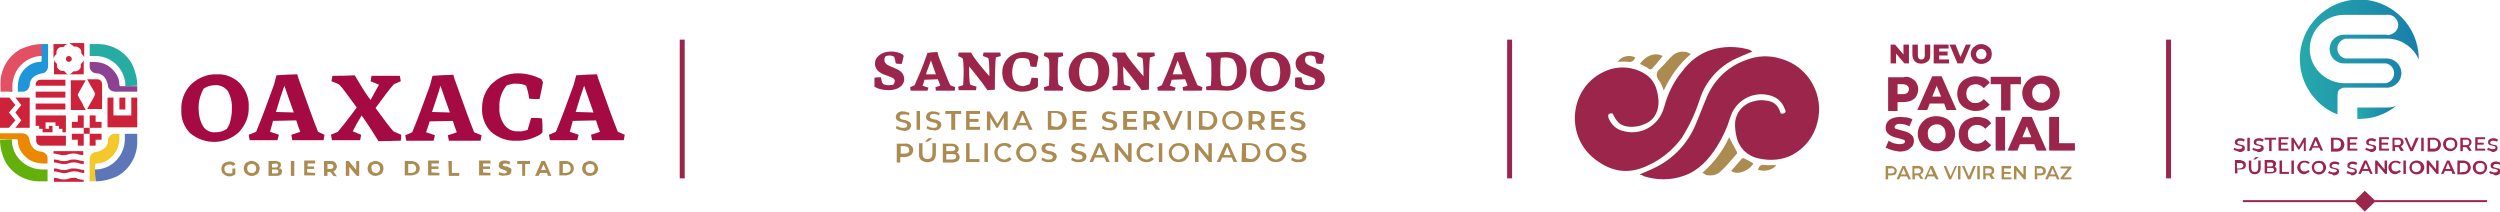 <?xml version="1.0" encoding="utf-8"?>
<!-- Generator: Adobe Illustrator 24.2.3, SVG Export Plug-In . SVG Version: 6.00 Build 0)  -->
<svg version="1.1" id="Layer_1" xmlns="http://www.w3.org/2000/svg" xmlns:xlink="http://www.w3.org/1999/xlink" x="0px" y="0px"
	 viewBox="0 0 504.6 42.7" style="enable-background:new 0 0 504.6 42.7;" xml:space="preserve">
<style type="text/css">
	.st0{fill:#AC8B51;}
	.st1{fill:#A50A42;}
	.st2{fill:none;stroke:#DF352D;stroke-width:0.12;stroke-miterlimit:10;}
	.st3{fill:#E34F63;}
	.st4{fill:#27ACA4;}
	.st5{fill:#5C77B7;}
	.st6{fill:#63B00A;}
	.st7{fill:#1F95DA;}
	.st8{fill:#8C4193;}
	.st9{fill:#F4C72B;}
	.st10{fill:#EB8800;}
	.st11{fill:#727171;}
	.st12{fill:#CD223A;}
	.st13{fill:#9C254C;}
	.st14{fill:url(#SVGID_1_);}
	.st15{fill:url(#SVGID_2_);}
	.st16{enable-background:new    ;}
</style>
<path class="st0" d="M181.4,26.2c-0.2-0.1-0.4-0.2-0.6-0.3l0.2-0.5c0.2,0.1,0.4,0.2,0.6,0.3c0.2,0.1,0.4,0.1,0.7,0.1
	c0.2,0,0.4,0,0.6-0.1c0.1-0.1,0.2-0.2,0.2-0.4c0-0.1,0-0.2-0.1-0.3c-0.1-0.1-0.2-0.1-0.3-0.2l-0.5-0.1c-0.2-0.1-0.5-0.1-0.7-0.2
	s-0.3-0.2-0.5-0.3c-0.1-0.2-0.2-0.4-0.2-0.6s0.1-0.4,0.2-0.6c0.1-0.2,0.3-0.3,0.5-0.4c0.3-0.1,0.6-0.2,0.8-0.1c0.2,0,0.5,0,0.7,0.1
	s0.4,0.1,0.6,0.2l-0.2,0.5c-0.2-0.1-0.3-0.2-0.5-0.2s-0.3,0-0.5,0s-0.4,0-0.6,0.1c-0.1,0.1-0.2,0.2-0.2,0.4c0,0.1,0,0.2,0.1,0.3
	c0.1,0.1,0.2,0.1,0.3,0.2c0.1,0,0.3,0.1,0.5,0.1s0.5,0.1,0.7,0.2s0.3,0.2,0.5,0.3c0.1,0.2,0.2,0.4,0.2,0.6s-0.1,0.4-0.2,0.6
	c-0.1,0.2-0.3,0.3-0.5,0.4c-0.3,0.1-0.6,0.2-0.8,0.1C182,26.3,181.7,26.3,181.4,26.2z"/>
<path class="st0" d="M185,22.4h0.7v3.8H185V22.4z"/>
<path class="st0" d="M187.6,26.2c-0.2-0.1-0.4-0.2-0.6-0.3l0.2-0.5c0.4,0.3,0.8,0.4,1.2,0.4c0.2,0,0.4,0,0.6-0.1
	c0.1-0.1,0.2-0.2,0.2-0.4c0-0.1,0-0.2-0.1-0.3c-0.1-0.1-0.2-0.1-0.3-0.2l-0.5-0.1c-0.2-0.1-0.5-0.1-0.7-0.2s-0.3-0.2-0.5-0.3
	c-0.1-0.2-0.2-0.4-0.2-0.6s0.1-0.4,0.2-0.6c0.1-0.2,0.3-0.3,0.5-0.4c0.3-0.1,0.6-0.2,0.8-0.1c0.2,0,0.5,0,0.7,0.1s0.4,0.1,0.6,0.2
	l-0.2,0.5c-0.2-0.1-0.3-0.2-0.5-0.2c-0.2-0.1-0.3-0.1-0.5-0.1s-0.4,0-0.6,0.1c-0.1,0.1-0.2,0.2-0.2,0.4c0,0.1,0,0.2,0.1,0.3
	c0.1,0.1,0.2,0.1,0.3,0.2l0.5,0.1c0.2,0,0.5,0.1,0.7,0.2s0.3,0.2,0.5,0.3c0.1,0.2,0.2,0.4,0.2,0.6s-0.1,0.4-0.2,0.6
	c-0.1,0.2-0.3,0.3-0.5,0.4c-0.3,0.1-0.6,0.2-0.8,0.1C188.2,26.3,187.9,26.2,187.6,26.2z"/>
<path class="st0" d="M192,23h-1.2v-0.6h3.2V23h-1.2v3.2H192V23z"/>
<path class="st0" d="M197.8,25.6v0.6H195v-3.8h2.8V23h-2.1v1h1.8v0.6h-1.8v1H197.8z"/>
<path class="st0" d="M202.6,26.2v-2.5l-1.2,2.1h-0.3l-1.2-2v2.5h-0.7v-3.8h0.6l1.5,2.5l1.5-2.5h0.6v3.8L202.6,26.2z"/>
<path class="st0" d="M207.3,25.3h-1.9l-0.4,0.9h-0.7l1.7-3.8h0.7l1.7,3.8h-0.7L207.3,25.3z M207.1,24.8l-0.7-1.7l-0.7,1.7H207.1z"/>
<path class="st0" d="M211.5,22.4h1.7c0.4,0,0.7,0.1,1.1,0.2c0.3,0.1,0.6,0.4,0.7,0.7c0.4,0.6,0.4,1.4,0,2c-0.2,0.3-0.4,0.5-0.7,0.7
	s-0.7,0.2-1.1,0.2h-1.7V22.4z M213.1,25.6c0.3,0,0.5,0,0.7-0.2c0.2-0.1,0.4-0.3,0.5-0.5c0.2-0.4,0.2-0.9,0-1.4
	c-0.1-0.2-0.3-0.4-0.5-0.5s-0.5-0.2-0.7-0.2h-0.9v2.6L213.1,25.6z"/>
<path class="st0" d="M219.3,25.6v0.6h-2.8v-3.8h2.8V23h-2.1v1h1.8v0.6h-1.8v1H219.3z"/>
<path class="st0" d="M223,26.2c-0.2-0.1-0.5-0.2-0.6-0.3l0.2-0.5c0.2,0.1,0.4,0.2,0.6,0.3c0.2,0.1,0.4,0.1,0.7,0.1
	c0.2,0,0.4,0,0.6-0.1c0.1-0.1,0.2-0.2,0.2-0.4c0-0.1,0-0.2-0.1-0.3c-0.1-0.1-0.2-0.1-0.3-0.2l-0.5-0.1c-0.2-0.1-0.5-0.1-0.7-0.2
	s-0.3-0.2-0.5-0.3c-0.1-0.2-0.2-0.4-0.2-0.6s0.1-0.4,0.2-0.6c0.1-0.2,0.3-0.3,0.5-0.4c0.3-0.1,0.6-0.2,0.8-0.1c0.2,0,0.5,0,0.7,0.1
	s0.4,0.1,0.6,0.2l-0.2,0.5c-0.2-0.1-0.3-0.2-0.5-0.2c-0.2-0.1-0.4-0.1-0.5-0.1c-0.2,0-0.4,0-0.6,0.1c-0.1,0.1-0.2,0.2-0.2,0.4
	c0,0.1,0,0.2,0.1,0.3c0.1,0.1,0.2,0.1,0.3,0.2c0.1,0,0.3,0.1,0.5,0.1s0.5,0.1,0.7,0.2s0.3,0.2,0.5,0.3c0.1,0.2,0.2,0.4,0.2,0.6
	s-0.1,0.4-0.2,0.6c-0.1,0.2-0.3,0.3-0.5,0.4c-0.3,0.1-0.6,0.2-0.9,0.1C223.6,26.3,223.3,26.2,223,26.2z"/>
<path class="st0" d="M229.5,25.6v0.6h-2.8v-3.8h2.8V23h-2v1h1.8v0.6h-1.8v1H229.5z"/>
<path class="st0" d="M233.3,26.2l-0.8-1.1h-1v1.1h-0.7v-3.8h1.6c0.3,0,0.6,0.1,0.9,0.2c0.5,0.2,0.8,0.7,0.8,1.2
	c0,0.3-0.1,0.5-0.2,0.7c-0.1,0.2-0.4,0.4-0.6,0.5l0.9,1.2C234.2,26.2,233.3,26.2,233.3,26.2z M233,23.2c-0.2-0.1-0.5-0.2-0.7-0.2
	h-0.8v1.5h0.8c0.2,0,0.5-0.1,0.7-0.2C233.3,24,233.3,23.6,233,23.2L233,23.2z"/>
<path class="st0" d="M238.7,22.4l-1.6,3.8h-0.7l-1.7-3.8h0.8l1.3,2.9l1.3-2.9H238.7z"/>
<path class="st0" d="M239.7,22.4h0.7v3.8h-0.7V22.4z"/>
<path class="st0" d="M242,22.4h1.6c0.4,0,0.7,0.1,1.1,0.2c0.3,0.1,0.6,0.4,0.7,0.7c0.4,0.6,0.4,1.4,0,2c-0.2,0.3-0.4,0.5-0.7,0.7
	s-0.7,0.2-1.1,0.2H242V22.4z M243.6,25.6c0.3,0,0.5,0,0.7-0.2c0.2-0.1,0.4-0.3,0.5-0.5c0.2-0.4,0.2-0.9,0-1.4
	c-0.1-0.2-0.3-0.4-0.5-0.5s-0.5-0.2-0.7-0.2h-0.9v2.6L243.6,25.6z"/>
<path class="st0" d="M247.7,26c-0.6-0.3-1-1-1-1.7c0-0.4,0.1-0.7,0.3-1s0.4-0.5,0.7-0.7c0.7-0.3,1.4-0.3,2.1,0
	c0.3,0.2,0.6,0.4,0.7,0.7c0.2,0.3,0.3,0.6,0.3,1s-0.1,0.7-0.3,1s-0.4,0.5-0.7,0.7C249.1,26.3,248.3,26.3,247.7,26L247.7,26z
	 M249.4,25.5c0.2-0.1,0.4-0.3,0.5-0.5c0.2-0.4,0.2-0.9,0-1.4c-0.1-0.2-0.3-0.4-0.5-0.5s-0.4-0.2-0.7-0.2c-0.2,0-0.5,0.1-0.7,0.2
	s-0.4,0.3-0.5,0.5c-0.2,0.4-0.2,0.9,0,1.4c0.1,0.2,0.3,0.4,0.5,0.5s0.4,0.2,0.7,0.2C249,25.6,249.2,25.6,249.4,25.5L249.4,25.5z"/>
<path class="st0" d="M254.5,26.2l-0.8-1.1h-1v1.1H252v-3.8h1.6c0.3,0,0.6,0.1,0.9,0.2c0.2,0.1,0.4,0.3,0.6,0.5
	c0.1,0.2,0.2,0.5,0.2,0.7c0,0.3-0.1,0.5-0.2,0.7c-0.1,0.2-0.4,0.4-0.6,0.5l0.9,1.2C255.4,26.2,254.5,26.2,254.5,26.2z M254.3,23.2
	c-0.2-0.1-0.5-0.2-0.7-0.2h-0.8v1.5h0.8c0.2,0,0.5-0.1,0.7-0.2C254.6,24,254.6,23.6,254.3,23.2L254.3,23.2z"/>
<path class="st0" d="M259.4,25.6v0.6h-2.8v-3.8h2.8V23h-2.1v1h1.8v0.6h-1.8v1H259.4z"/>
<path class="st0" d="M261,26.2c-0.2-0.1-0.4-0.2-0.6-0.3l0.2-0.5c0.2,0.1,0.4,0.2,0.6,0.3c0.2,0.1,0.4,0.1,0.7,0.1
	c0.2,0,0.4,0,0.6-0.1c0.1-0.1,0.2-0.2,0.2-0.4c0-0.1,0-0.2-0.1-0.3c-0.1-0.1-0.2-0.1-0.3-0.2l-0.5-0.1c-0.2-0.1-0.5-0.1-0.7-0.2
	s-0.3-0.2-0.5-0.3c-0.1-0.2-0.2-0.4-0.2-0.6s0.1-0.4,0.2-0.6s0.3-0.3,0.5-0.4c0.3-0.1,0.6-0.2,0.8-0.1c0.2,0,0.5,0,0.7,0.1
	s0.4,0.1,0.6,0.2l-0.2,0.5c-0.2-0.1-0.3-0.2-0.5-0.2c-0.2-0.1-0.3-0.1-0.5-0.1s-0.4,0-0.6,0.1c-0.1,0.1-0.2,0.2-0.2,0.4
	c0,0.1,0,0.2,0.1,0.3c0.1,0.1,0.2,0.1,0.3,0.2c0.1,0,0.3,0.1,0.5,0.1s0.5,0.1,0.7,0.2s0.3,0.2,0.5,0.3c0.1,0.2,0.2,0.4,0.2,0.6
	s-0.1,0.4-0.2,0.6s-0.3,0.3-0.5,0.4c-0.3,0.1-0.6,0.2-0.8,0.1C261.6,26.3,261.3,26.2,261,26.2z"/>
<path class="st0" d="M183.5,29.1c0.2,0.1,0.4,0.3,0.6,0.5c0.3,0.4,0.3,1,0,1.4c-0.1,0.2-0.3,0.4-0.6,0.5s-0.6,0.2-0.9,0.2h-0.9v1.1
	H181V29h1.6C182.9,28.9,183.2,29,183.5,29.1z M183.3,30.8c0.2-0.1,0.3-0.3,0.2-0.5c0-0.2-0.1-0.4-0.2-0.6c-0.2-0.1-0.5-0.2-0.7-0.2
	h-0.8V31h0.8C182.9,31,183.1,31,183.3,30.8z"/>
<path class="st0" d="M185.9,32.3c-0.3-0.3-0.5-0.8-0.4-1.3v-2.1h0.7V31c0,0.7,0.3,1.1,1,1.1s1-0.4,1-1.1v-2.1h0.7V31
	c0,0.5-0.1,0.9-0.4,1.3C187.7,32.9,186.7,32.9,185.9,32.3L185.9,32.3z M187.4,27.9h0.8l-0.9,0.7h-0.6L187.4,27.9z"/>
<path class="st0" d="M193.5,31.1c0.1,0.2,0.2,0.4,0.2,0.6c0,0.3-0.1,0.6-0.4,0.8c-0.3,0.2-0.7,0.3-1.1,0.3h-1.9V29h1.8
	c0.4,0,0.7,0.1,1,0.3c0.2,0.2,0.4,0.4,0.4,0.7c0,0.2,0,0.3-0.1,0.5c-0.1,0.1-0.2,0.3-0.4,0.3C193.2,30.8,193.4,30.9,193.5,31.1z
	 M191,29.5v1h1c0.2,0,0.4,0,0.6-0.1c0.1-0.1,0.2-0.2,0.2-0.4c0-0.2-0.1-0.3-0.2-0.4c-0.2-0.1-0.4-0.1-0.6-0.1H191z M193,31.6
	c0-0.4-0.3-0.5-0.8-0.5H191v1.1h1.1C192.7,32.2,193,32,193,31.6L193,31.6z"/>
<path class="st0" d="M195,28.9h0.7v3.2h2v0.6H195V28.9z"/>
<path class="st0" d="M198.7,28.9h0.7v3.8h-0.7V28.9z"/>
<path class="st0" d="M201.7,32.5c-0.3-0.2-0.6-0.4-0.7-0.7c-0.2-0.3-0.3-0.6-0.3-1s0.1-0.7,0.3-1s0.4-0.5,0.7-0.7
	c0.6-0.3,1.3-0.3,1.9-0.1c0.2,0.1,0.5,0.3,0.6,0.5l-0.5,0.4c-0.3-0.3-0.6-0.5-1-0.5c-0.2,0-0.5,0.1-0.7,0.2s-0.4,0.3-0.5,0.5
	c-0.2,0.4-0.2,0.9,0,1.4c0.1,0.2,0.3,0.4,0.5,0.5c0.2,0.1,0.5,0.2,0.7,0.2c0.4,0,0.7-0.2,1-0.5l0.5,0.4c-0.2,0.2-0.4,0.4-0.7,0.5
	C203,32.8,202.3,32.8,201.7,32.5L201.7,32.5z"/>
<path class="st0" d="M230.4,32.5c-0.3-0.2-0.6-0.4-0.7-0.7c-0.2-0.3-0.3-0.6-0.3-1s0.1-0.7,0.3-1s0.4-0.5,0.7-0.7
	c0.6-0.3,1.3-0.3,1.9-0.1c0.2,0.1,0.5,0.3,0.6,0.5l-0.5,0.4c-0.3-0.3-0.6-0.5-1-0.5c-0.2,0-0.5,0.1-0.7,0.2s-0.4,0.3-0.5,0.5
	c-0.2,0.4-0.2,0.9,0,1.4c0.1,0.2,0.3,0.4,0.5,0.5c0.2,0.1,0.5,0.2,0.7,0.2c0.4,0,0.7-0.2,1-0.5l0.5,0.4c-0.2,0.2-0.4,0.4-0.7,0.5
	C231.7,32.8,231,32.8,230.4,32.5L230.4,32.5z"/>
<path class="st0" d="M206.1,32.5c-0.3-0.2-0.6-0.4-0.7-0.7c-0.2-0.3-0.3-0.6-0.3-1s0.1-0.7,0.3-1s0.4-0.5,0.7-0.7
	c0.7-0.3,1.4-0.3,2.1,0c0.3,0.2,0.6,0.4,0.7,0.7c0.2,0.3,0.3,0.6,0.3,1s-0.1,0.7-0.3,1s-0.4,0.5-0.7,0.7
	C207.6,32.8,206.8,32.8,206.1,32.5L206.1,32.5z M207.9,32c0.2-0.1,0.4-0.3,0.5-0.5s0.2-0.4,0.2-0.7c0-0.2-0.1-0.5-0.2-0.7
	c-0.1-0.2-0.3-0.4-0.5-0.5c-0.4-0.2-0.9-0.2-1.4,0c-0.2,0.1-0.4,0.3-0.5,0.5s-0.2,0.4-0.2,0.7c0,0.2,0.1,0.5,0.2,0.7
	c0.1,0.2,0.3,0.4,0.5,0.5C206.9,32.2,207.4,32.2,207.9,32z"/>
<path class="st0" d="M210.8,32.6c-0.2-0.1-0.4-0.2-0.6-0.3l0.2-0.5c0.2,0.1,0.4,0.2,0.6,0.3c0.2,0.1,0.4,0.1,0.7,0.1
	c0.2,0,0.4,0,0.6-0.1c0.1-0.1,0.2-0.2,0.2-0.4c0-0.1,0-0.2-0.1-0.3c-0.1-0.1-0.2-0.1-0.3-0.2l-0.5-0.1c-0.2-0.1-0.5-0.1-0.7-0.2
	s-0.3-0.2-0.5-0.3c-0.1-0.2-0.2-0.4-0.2-0.6s0.1-0.4,0.2-0.6c0.1-0.2,0.3-0.3,0.5-0.4c0.3-0.1,0.6-0.2,0.8-0.1c0.2,0,0.5,0,0.7,0.1
	c0.2,0,0.4,0.1,0.6,0.2l-0.2,0.5c-0.2-0.1-0.3-0.2-0.5-0.2c-0.2-0.1-0.3-0.1-0.5-0.1s-0.4,0-0.6,0.1c-0.1,0.1-0.2,0.2-0.2,0.4
	c0,0.1,0,0.2,0.1,0.3c0.1,0.1,0.2,0.1,0.3,0.2l0.5,0.1c0.2,0,0.5,0.1,0.7,0.2s0.3,0.2,0.5,0.3c0.1,0.2,0.2,0.4,0.2,0.6
	s-0.1,0.4-0.2,0.6c-0.1,0.2-0.3,0.3-0.5,0.4c-0.3,0.1-0.6,0.2-0.8,0.1C211.4,32.8,211.1,32.7,210.8,32.6z"/>
<path class="st0" d="M216.8,32.6c-0.2-0.1-0.5-0.2-0.6-0.3l0.2-0.5c0.2,0.1,0.4,0.2,0.6,0.3c0.2,0.1,0.4,0.1,0.7,0.1
	c0.2,0,0.4,0,0.6-0.1c0.1-0.1,0.2-0.2,0.2-0.4c0-0.1,0-0.2-0.1-0.3c-0.1-0.1-0.2-0.1-0.3-0.2l-0.5-0.1c-0.2-0.1-0.5-0.1-0.7-0.2
	s-0.3-0.2-0.5-0.3c-0.1-0.2-0.2-0.4-0.2-0.6s0.1-0.4,0.2-0.6c0.1-0.2,0.3-0.3,0.5-0.4c0.3-0.1,0.6-0.2,0.8-0.1c0.2,0,0.5,0,0.7,0.1
	s0.4,0.1,0.6,0.2l-0.2,0.5c-0.2-0.1-0.3-0.2-0.5-0.2c-0.2-0.1-0.4-0.1-0.5-0.1c-0.2,0-0.4,0-0.6,0.1c-0.1,0.1-0.2,0.2-0.2,0.4
	c0,0.1,0,0.2,0.1,0.3c0.1,0.1,0.2,0.1,0.3,0.2c0.1,0,0.3,0.1,0.5,0.1s0.5,0.1,0.7,0.2s0.3,0.2,0.5,0.3c0.1,0.2,0.2,0.4,0.2,0.6
	s-0.1,0.4-0.2,0.6c-0.1,0.2-0.3,0.3-0.5,0.4c-0.3,0.1-0.6,0.2-0.9,0.1C217.4,32.8,217.1,32.7,216.8,32.6z"/>
<path class="st0" d="M222.9,31.8H221l-0.4,0.9h-0.7l1.7-3.8h0.7l1.7,3.8h-0.7L222.9,31.8z M222.6,31.3l-0.7-1.7l-0.7,1.7H222.6z"/>
<path class="st0" d="M228.4,28.9v3.8h-0.6l-2.1-2.6v2.6H225v-3.8h0.6l2.1,2.6v-2.6C227.7,28.9,228.4,28.9,228.4,28.9z"/>
<path class="st0" d="M233.9,28.9h0.7v3.8h-0.7V28.9z"/>
<path class="st0" d="M236.9,32.5c-0.6-0.3-1-1-1-1.7c0-0.4,0.1-0.7,0.3-1s0.4-0.5,0.7-0.7c0.7-0.3,1.4-0.3,2.1,0
	c0.3,0.2,0.6,0.4,0.7,0.7c0.2,0.3,0.3,0.6,0.3,1s-0.1,0.7-0.3,1s-0.4,0.5-0.7,0.7C238.3,32.8,237.5,32.8,236.9,32.5L236.9,32.5z
	 M238.6,32c0.2-0.1,0.4-0.3,0.5-0.5s0.2-0.4,0.2-0.7c0-0.2-0.1-0.5-0.2-0.7c-0.1-0.2-0.3-0.4-0.5-0.5s-0.4-0.2-0.7-0.2
	c-0.2,0-0.5,0.1-0.7,0.2s-0.4,0.3-0.5,0.5s-0.2,0.4-0.2,0.7c0,0.2,0.1,0.5,0.2,0.7c0.1,0.2,0.3,0.4,0.5,0.5c0.2,0.1,0.4,0.2,0.7,0.2
	C238.1,32.2,238.4,32.1,238.6,32L238.6,32z"/>
<path class="st0" d="M244.6,28.9v3.8H244l-2.1-2.6v2.6h-0.7v-3.8h0.6l2.1,2.6v-2.6C243.9,28.9,244.6,28.9,244.6,28.9z"/>
<path class="st0" d="M248.6,31.8h-1.9l-0.4,0.9h-0.7l1.7-3.8h0.7l1.7,3.8H249L248.6,31.8z M248.4,31.3l-0.7-1.7l-0.7,1.7H248.4z"/>
<path class="st0" d="M250.7,28.9h1.6c0.4,0,0.7,0.1,1.1,0.2c0.3,0.1,0.6,0.4,0.7,0.7c0.4,0.6,0.4,1.4,0,2c-0.2,0.3-0.4,0.5-0.7,0.7
	c-0.3,0.2-0.7,0.2-1.1,0.2h-1.7L250.7,28.9z M252.4,32.1c0.3,0,0.5,0,0.7-0.2c0.2-0.1,0.4-0.3,0.5-0.5s0.2-0.4,0.2-0.7
	c0-0.2-0.1-0.5-0.2-0.7c-0.1-0.2-0.3-0.4-0.5-0.5s-0.5-0.2-0.7-0.2h-0.9v2.6L252.4,32.1z"/>
<path class="st0" d="M256.5,32.5c-0.3-0.2-0.6-0.4-0.7-0.7c-0.2-0.3-0.3-0.6-0.3-1s0.1-0.7,0.3-1s0.4-0.5,0.7-0.7
	c0.7-0.3,1.4-0.3,2.1,0c0.3,0.2,0.6,0.4,0.7,0.7c0.2,0.3,0.3,0.6,0.3,1s-0.1,0.7-0.3,1c-0.2,0.3-0.4,0.5-0.7,0.7
	C257.9,32.8,257.1,32.8,256.5,32.5L256.5,32.5z M258.2,32c0.2-0.1,0.4-0.3,0.5-0.5s0.2-0.4,0.2-0.7c0-0.2-0.1-0.5-0.2-0.7
	s-0.3-0.4-0.5-0.5s-0.4-0.2-0.7-0.2c-0.2,0-0.5,0.1-0.7,0.2c-0.4,0.2-0.7,0.7-0.6,1.2c0,0.2,0.1,0.5,0.2,0.7s0.3,0.4,0.5,0.5
	c0.2,0.1,0.4,0.2,0.7,0.2C257.8,32.2,258,32.1,258.2,32L258.2,32z"/>
<path class="st0" d="M261.2,32.6c-0.2-0.1-0.5-0.2-0.6-0.3l0.2-0.5c0.2,0.1,0.4,0.2,0.6,0.3s0.4,0.1,0.7,0.1c0.2,0,0.4,0,0.6-0.1
	c0.1-0.1,0.2-0.2,0.2-0.4c0-0.1,0-0.2-0.1-0.3c-0.1-0.1-0.2-0.1-0.3-0.2c-0.1,0-0.3-0.1-0.5-0.1c-0.2-0.1-0.5-0.1-0.7-0.2
	s-0.3-0.2-0.5-0.3c-0.1-0.2-0.2-0.4-0.2-0.6s0.1-0.4,0.2-0.6s0.3-0.3,0.5-0.4c0.3-0.1,0.6-0.2,0.8-0.1c0.2,0,0.5,0,0.7,0.1
	s0.4,0.1,0.6,0.2l-0.2,0.5c-0.2-0.1-0.3-0.2-0.5-0.2c-0.2-0.1-0.4-0.1-0.5-0.1c-0.2,0-0.4,0-0.6,0.1c-0.1,0.1-0.2,0.2-0.2,0.4
	c0,0.1,0,0.2,0.1,0.3c0.1,0.1,0.2,0.1,0.3,0.2c0.1,0,0.3,0.1,0.5,0.1s0.5,0.1,0.7,0.2s0.3,0.2,0.5,0.3c0.1,0.2,0.2,0.4,0.2,0.6
	s-0.1,0.4-0.2,0.6c-0.1,0.2-0.3,0.3-0.5,0.4c-0.3,0.1-0.6,0.2-0.8,0.1C261.7,32.8,261.4,32.7,261.2,32.6z"/>
<path class="st0" d="M46.9,34h0.6v1.2c-0.2,0.1-0.4,0.2-0.6,0.3c-0.2,0.1-0.4,0.1-0.6,0.1c-0.3,0-0.6-0.1-0.8-0.2
	c-0.2-0.1-0.4-0.3-0.6-0.5c-0.3-0.5-0.3-1.1,0-1.6c0.1-0.2,0.3-0.4,0.6-0.5c0.5-0.2,1-0.3,1.5-0.1c0.2,0.1,0.4,0.2,0.5,0.4l-0.4,0.4
	c-0.2-0.2-0.5-0.3-0.8-0.3c-0.2,0-0.3,0-0.5,0.1c-0.1,0.1-0.3,0.2-0.4,0.3c-0.1,0.2-0.1,0.3-0.1,0.5s0,0.3,0.1,0.5
	c0.1,0.1,0.2,0.3,0.3,0.3C46,35,46.2,35,46.4,35s0.4,0,0.5-0.1V34z"/>
<path class="st0" d="M50,35.3c-0.2-0.1-0.4-0.3-0.6-0.5c-0.1-0.2-0.2-0.5-0.2-0.8s0.1-0.5,0.2-0.8c0.1-0.2,0.3-0.4,0.6-0.5
	c0.5-0.3,1.1-0.3,1.6,0c0.2,0.1,0.4,0.3,0.6,0.5c0.1,0.2,0.2,0.5,0.2,0.8s-0.1,0.5-0.2,0.8c-0.1,0.2-0.3,0.4-0.6,0.5
	C51.2,35.6,50.5,35.6,50,35.3z M51.3,34.8c0.1-0.1,0.3-0.2,0.3-0.3c0.1-0.1,0.1-0.3,0.1-0.5s0-0.3-0.1-0.5c-0.1-0.1-0.2-0.3-0.3-0.3
	c-0.1-0.1-0.3-0.1-0.5-0.1s-0.3,0-0.5,0.1c-0.1,0.1-0.3,0.2-0.3,0.3c-0.1,0.2-0.1,0.3-0.1,0.5s0,0.3,0.1,0.5
	c0.1,0.1,0.2,0.3,0.3,0.3c0.1,0.1,0.3,0.1,0.5,0.1C51,35,51.2,34.9,51.3,34.8L51.3,34.8z"/>
<path class="st0" d="M56.8,34.2c0.1,0.1,0.2,0.3,0.1,0.5c0,0.2-0.1,0.5-0.3,0.6c-0.3,0.2-0.6,0.2-0.9,0.2h-1.5v-3h1.4
	c0.3,0,0.6,0.1,0.8,0.2c0.2,0.1,0.3,0.3,0.3,0.6c0,0.1,0,0.3-0.1,0.4c-0.1,0.1-0.2,0.2-0.3,0.3C56.6,34,56.7,34.1,56.8,34.2z
	 M54.9,33.1v0.7h0.7c0.1,0,0.3,0,0.4-0.1c0.1-0.1,0.1-0.2,0.1-0.3s0-0.2-0.1-0.3S55.8,33,55.6,33L54.9,33.1L54.9,33.1z M56.1,34.9
	c0.1-0.1,0.1-0.2,0.1-0.3c0-0.2-0.2-0.4-0.5-0.4h-0.8V35h0.8C55.9,35,56,35,56.1,34.9L56.1,34.9z"/>
<path class="st0" d="M58.7,32.5h0.7v3h-0.7V32.5z"/>
<path class="st0" d="M63.6,34.9v0.5h-2.2v-3h2.2V33h-1.5v0.6h1.3v0.5H62v0.7L63.6,34.9z"/>
<path class="st0" d="M67.3,35.5l-0.6-0.8h-0.6v0.8h-0.7v-3h1.3c0.2,0,0.5,0,0.7,0.1s0.3,0.2,0.4,0.4s0.2,0.4,0.2,0.6
	c0,0.2-0.1,0.4-0.2,0.6c-0.1,0.2-0.3,0.3-0.5,0.4l0.7,1L67.3,35.5L67.3,35.5z M67.1,33.2c-0.1-0.1-0.3-0.1-0.5-0.1h-0.5v1h0.5
	c0.2,0,0.3,0,0.5-0.1c0.1-0.1,0.2-0.2,0.2-0.4C67.3,33.4,67.2,33.3,67.1,33.2L67.1,33.2z"/>
<path class="st0" d="M72.5,32.5v3H72l-1.5-1.8v1.8h-0.7v-3h0.6l1.5,1.8v-1.8H72.5z"/>
<path class="st0" d="M75,35.3c-0.2-0.1-0.4-0.3-0.6-0.5c-0.1-0.2-0.2-0.5-0.2-0.8s0.1-0.5,0.2-0.8c0.1-0.2,0.3-0.4,0.6-0.5
	c0.3-0.1,0.5-0.2,0.8-0.2s0.6,0.1,0.8,0.2c0.2,0.1,0.4,0.3,0.6,0.5c0.1,0.2,0.2,0.5,0.2,0.8s-0.1,0.5-0.2,0.8
	c-0.1,0.2-0.3,0.4-0.6,0.5c-0.3,0.1-0.5,0.2-0.8,0.2C75.6,35.5,75.3,35.5,75,35.3z M76.3,34.8c0.1-0.1,0.3-0.2,0.3-0.3
	c0.1-0.1,0.1-0.3,0.1-0.5s0-0.3-0.1-0.5c-0.1-0.1-0.2-0.3-0.3-0.3c-0.1-0.1-0.3-0.1-0.5-0.1s-0.3,0-0.5,0.1
	c-0.1,0.1-0.3,0.2-0.3,0.3c0,0.2-0.1,0.3,0,0.5c0,0.2,0,0.3,0.1,0.5c0.1,0.1,0.2,0.3,0.3,0.3c0.1,0.1,0.3,0.1,0.5,0.1
	C76,35,76.2,34.9,76.3,34.8L76.3,34.8z"/>
<path class="st0" d="M81.7,32.5H83c0.3,0,0.6,0.1,0.9,0.2c0.2,0.1,0.4,0.3,0.6,0.5c0.3,0.5,0.3,1.1,0,1.5c-0.1,0.2-0.3,0.4-0.6,0.5
	c-0.3,0.1-0.6,0.2-0.9,0.2h-1.3V32.5z M83,34.9c0.3,0,0.5-0.1,0.7-0.2c0.2-0.2,0.3-0.4,0.3-0.7c0-0.2-0.1-0.5-0.3-0.7
	c-0.2-0.2-0.4-0.3-0.7-0.2h-0.6v1.8L83,34.9z"/>
<path class="st0" d="M88.7,34.9v0.5h-2.3v-3h2.2V33h-1.5v0.6h1.4v0.5h-1.4v0.7L88.7,34.9z"/>
<path class="st0" d="M90.5,32.5h0.7v2.4h1.5v0.6h-2.1L90.5,32.5L90.5,32.5z"/>
<path class="st0" d="M99,34.9v0.5h-2.3v-3H99V33h-1.5v0.6h1.4v0.5h-1.4v0.7L99,34.9z"/>
<path class="st0" d="M101.1,35.4c-0.2,0-0.4-0.1-0.5-0.2l0.2-0.5c0.1,0.1,0.3,0.2,0.5,0.2c0.2,0.1,0.3,0.1,0.5,0.1
	c0.1,0,0.3,0,0.4-0.1c0.1,0,0.1-0.1,0.1-0.2c0-0.1,0-0.1-0.1-0.2c-0.1,0-0.1-0.1-0.2-0.1l-0.3-0.1l-0.5-0.2c-0.1,0-0.3-0.1-0.4-0.3
	c-0.1-0.1-0.2-0.3-0.1-0.5c0-0.2,0-0.3,0.1-0.5c0.1-0.1,0.3-0.3,0.4-0.3c0.2-0.1,0.4-0.1,0.7-0.1c0.2,0,0.4,0,0.6,0.1
	c0.2,0,0.3,0.1,0.5,0.2l-0.2,0.5c-0.2-0.1-0.5-0.2-0.8-0.2c-0.1,0-0.3,0-0.4,0.1s-0.1,0.1-0.1,0.2c0,0.1,0.1,0.2,0.2,0.2
	c0.2,0.1,0.3,0.1,0.5,0.1s0.4,0.1,0.5,0.2c0.1,0,0.3,0.1,0.4,0.2c0.1,0.1,0.2,0.3,0.1,0.5c0,0.2,0,0.3-0.1,0.5
	c-0.1,0.1-0.3,0.3-0.4,0.3c-0.2,0.1-0.5,0.1-0.7,0.1C101.6,35.5,101.4,35.5,101.1,35.4z"/>
<path class="st0" d="M105.4,33.1h-1v-0.6h2.6v0.6h-1v2.4h-0.6V33.1z"/>
<path class="st0" d="M110.4,34.9H109l-0.3,0.6H108l1.3-3h0.7l1.3,3h-0.7L110.4,34.9z M110.2,34.3l-0.5-1.1l-0.5,1.1H110.2z"/>
<path class="st0" d="M112.9,32.5h1.3c0.3,0,0.6,0.1,0.8,0.2c0.2,0.1,0.4,0.3,0.6,0.5c0.3,0.5,0.3,1.1,0,1.5
	c-0.1,0.2-0.3,0.4-0.6,0.5c-0.3,0.1-0.5,0.2-0.8,0.2h-1.3V32.5z M114.2,34.9c0.3,0,0.5-0.1,0.7-0.2c0.2-0.2,0.3-0.4,0.3-0.7
	c0-0.2-0.1-0.5-0.3-0.7c-0.2-0.2-0.4-0.3-0.7-0.2h-0.6v1.8L114.2,34.9z"/>
<path class="st0" d="M118.3,35.3c-0.2-0.1-0.4-0.3-0.6-0.5c-0.1-0.2-0.2-0.5-0.2-0.8s0.1-0.5,0.2-0.8c0.1-0.2,0.3-0.4,0.6-0.5
	c0.3-0.1,0.5-0.2,0.8-0.2s0.6,0.1,0.8,0.2c0.5,0.3,0.8,0.8,0.8,1.3c0,0.6-0.3,1.1-0.8,1.3c-0.3,0.1-0.5,0.2-0.8,0.2
	S118.5,35.5,118.3,35.3z M119.6,34.8c0.1-0.1,0.3-0.2,0.3-0.3c0.1-0.1,0.1-0.3,0.1-0.5s0-0.3-0.1-0.5c-0.1-0.1-0.2-0.3-0.3-0.3
	c-0.1-0.1-0.3-0.1-0.5-0.1s-0.3,0-0.5,0.1c-0.1,0.1-0.3,0.2-0.3,0.3c-0.1,0.2-0.1,0.3-0.1,0.5s0,0.3,0.1,0.5
	c0.1,0.1,0.2,0.3,0.3,0.3c0.1,0.1,0.3,0.1,0.5,0.1C119.3,35,119.4,34.9,119.6,34.8z"/>
<path class="st1" d="M46.5,24.4c-0.1,0.6-0.4,1.1-0.7,1.6c-0.7,0.5-1.5,0.7-2.3,0.7c-1,0.1-2-0.4-2.5-1.2c-0.6-1-0.9-2.2-0.9-3.4
	c-0.1-1.5,0.3-2.9,1-4.2c0.7-0.5,1.5-0.7,2.3-0.7c1-0.1,2,0.4,2.6,1.2c0.6,1.1,0.9,2.4,0.8,3.7C46.8,22.8,46.7,23.6,46.5,24.4
	 M43.8,15c-1.9-0.1-3.8,0.7-5.2,2c-1.4,1.4-2.1,3.3-2,5.2c-0.1,1.8,0.6,3.5,1.8,4.7c2.9,2.4,7.1,2.3,9.8-0.2c1.3-1.4,2.1-3.2,2-5.1
	c0.1-1.8-0.6-3.5-1.8-4.8C47.2,15.6,45.5,14.9,43.8,15"/>
<path class="st1" d="M55.7,22.6c0.6-2.1,1.2-3.9,1.7-5.3c0.6,1.7,1.2,3.5,1.9,5.4L55.7,22.6z M64.2,26.6c-1.1-2.7-2.2-5.9-3.5-9.5
	c-0.4-1-0.6-1.7-0.7-2.1c-1.2,0-2.6,0.1-4.2,0.2l-0.5,1.9c-1.4,3.9-2.6,7.1-3.6,9.5l-1.5,0.6l0.2,1.1H56l0.3-1.1l-1.8-0.6
	c0.4-1.4,0.6-2.1,0.6-2.2l4.7-0.1c0.3,0.9,0.5,1.6,0.8,2.3l-1.8,0.6l0.2,1.1h6.3l0.2-1.1L64.2,26.6z"/>
<path class="st1" d="M81,27.2c-0.6-0.2-1.1-0.5-1.6-0.7c-0.8-0.9-2-2.5-3.6-4.7c1.6-2.2,2.8-3.8,3.7-4.8l0.7-0.3l0.7-0.3l-0.2-1.1
	H75l-0.2,1.1l1.7,0.7c-0.6,1.1-1.2,2.1-1.7,3.1c-1.2-1.6-2.2-3.3-3.2-5c-1.6,0.1-3.1,0.1-4.5,0.1l-0.2,1.1c0.5,0.2,1.1,0.4,1.6,0.7
	c0.7,0.7,1.8,2.3,3.5,4.6c-1.6,2.2-2.9,3.8-3.8,4.9l-0.7,0.3l-0.7,0.3l0.2,1.1h5.7l0.2-1.1c-0.4-0.1-0.9-0.4-1.7-0.7
	c0.5-1,1.1-2.1,1.8-3.2c1.2,1.7,2.3,3.4,3.4,5.2c1.6,0,3.1-0.1,4.5-0.1L81,27.2z"/>
<path class="st1" d="M88.9,17.3c0.6,1.7,1.2,3.5,1.9,5.4l-3.6-0.1C87.9,20.5,88.5,18.8,88.9,17.3 M86.7,24.5l4.7-0.1
	c0.3,0.9,0.5,1.6,0.8,2.3l-1.8,0.6l0.2,1.1H97l0.2-1.1l-1.5-0.6c-1.1-2.7-2.2-5.9-3.5-9.5c-0.4-1-0.6-1.7-0.7-2.1
	c-1.2,0-2.6,0.1-4.2,0.2l-0.5,1.9c-1.4,3.9-2.6,7.1-3.6,9.5l-1.4,0.6l0.2,1.1h5.5l0.3-1.1L86,26.7C86.5,25.3,86.7,24.6,86.7,24.5"/>
<path class="st1" d="M109.5,26.7c0-1.2,0-2.1-0.1-2.8c-0.7-0.1-1.5-0.1-2.2-0.1c-0.3,1-0.5,1.8-0.7,2.4c-0.6,0.2-1.2,0.4-1.9,0.3
	c-1.1,0.1-2.1-0.4-2.8-1.3c-0.7-1-1.1-2.2-1-3.5c-0.1-1.6,0.4-3.1,1.4-4.4c0.7-0.3,1.4-0.5,2.1-0.4c0.7,0,1.3,0.1,1.9,0.4
	c0.3,0.9,0.5,1.7,0.6,2.6c0.7,0.1,1.4,0.1,2.1,0.1c0.3-1.2,0.5-2.4,0.7-3.4l-0.3-0.6c-1.5-0.8-3.2-1.2-4.8-1.2c-1.9,0-3.7,0.7-5.1,2
	s-2.1,3.1-2.1,5c-0.1,1.8,0.6,3.6,1.8,4.8c1.4,1.2,3.2,1.9,5,1.8c1.8,0.1,3.5-0.4,5-1.3L109.5,26.7z"/>
<path class="st1" d="M116.2,22.6c0.6-2.1,1.2-3.9,1.7-5.3c0.6,1.7,1.2,3.5,1.9,5.4L116.2,22.6z M124.7,26.6
	c-1.1-2.7-2.2-5.9-3.5-9.5c-0.4-1-0.6-1.7-0.7-2.1c-1.2,0-2.6,0.1-4.2,0.2l-0.5,1.9c-1.4,3.9-2.6,7.1-3.6,9.5l-1.4,0.6l0.2,1.1h5.5
	l0.3-1.1l-1.8-0.6c0.4-1.4,0.6-2.1,0.6-2.2l4.7-0.1c0.3,0.9,0.5,1.6,0.8,2.3l-1.8,0.6l0.2,1.1h6.4l0.2-1.1L124.7,26.6z"/>
<path class="st2" d="M2.4,18.4c0,0.1-0.1,0.1-0.1,0.1c-0.1,0-0.1-0.1-0.1-0.1l0.1-0.1C2.3,18.3,2.4,18.3,2.4,18.4z"/>
<path class="st3" d="M8.5,8.9c-1.5,0-3,0.4-4.3,1c-2.6,1.4-4.2,4.2-4.1,7.2v1.4h2.3c0.1,0,0.1,0,0.1-0.1l0,0v-1
	c0-1.2,0.4-2.5,1.1-3.5c0.9-1.3,2.3-2.2,3.8-2.5c0.4-0.1,0.8-0.1,1.2-0.1L8.5,8.9z"/>
<path class="st4" d="M27.7,17.3c0-1.5-0.4-3-1-4.3c-1.4-2.6-4.2-4.2-7.2-4.1h-1.4v2.3c0,0.1,0.1,0.1,0.1,0.1h1c2.9,0,5.4,2,6,4.9
	c0.1,0.4,0.1,0.8,0.1,1.2L27.7,17.3z"/>
<path class="st5" d="M19.3,36.6c1.5,0,3-0.4,4.3-1c2.6-1.4,4.2-4.2,4.1-7.2V27h-2.4c-0.1,0-0.1,0.1-0.1,0.1v1c0,1.2-0.4,2.5-1.1,3.5
	c-0.9,1.3-2.2,2.2-3.8,2.5c-0.4,0.1-0.8,0.1-1.2,0.1L19.3,36.6z"/>
<path class="st6" d="M0,28.2c0,1.5,0.4,3,1,4.3c1.4,2.6,4.2,4.2,7.2,4.1h1.4v-2.3c0-0.1,0-0.1-0.1-0.1l0,0h-1
	c-1.2,0-2.5-0.4-3.5-1.1c-1.3-0.9-2.2-2.2-2.5-3.8c-0.1-0.4-0.1-0.8-0.1-1.2L0,28.2z"/>
<path class="st7" d="M9.7,8.9v4.5c0,0.4-0.2,0.9-0.5,1.1c-0.2,0.2-0.4,0.3-0.7,0.3l-0.4,0.1L7.8,15c-0.4,0.1-0.7,0.3-1,0.5
	c-0.5,0.4-0.8,1-0.8,1.6c0,0.8-0.7,1.5-1.6,1.4H3.6C3.5,16,4,14.6,5.7,13.3c0.7-0.5,1.5-0.8,2.4-0.8c0.2,0,0.3-0.1,0.3-0.3V8.9H9.7z
	"/>
<path class="st8" d="M27.7,18.5h-4.5c-0.4,0-0.9-0.2-1.1-0.5c-0.2-0.2-0.3-0.4-0.3-0.7c0-0.1,0-0.3-0.1-0.4c0-0.1,0-0.2-0.1-0.3
	c-0.1-0.4-0.3-0.7-0.5-1c-0.4-0.5-1-0.8-1.6-0.8c-0.8,0-1.5-0.7-1.4-1.5l0,0v-0.8c2.5-0.1,3.9,0.5,5.2,2.2c0.5,0.7,0.8,1.5,0.8,2.4
	c0,0.2,0.1,0.3,0.3,0.3l0,0h3.3C27.7,17.4,27.7,18.5,27.7,18.5z"/>
<path class="st9" d="M18.1,36.6v-4.5c0-0.4,0.2-0.9,0.5-1.1c0.2-0.2,0.4-0.3,0.7-0.3c0.1,0,0.3-0.1,0.4-0.1s0.2,0,0.3-0.1
	c0.4-0.1,0.7-0.3,1-0.5c0.5-0.4,0.8-1,0.8-1.6c0-0.8,0.7-1.5,1.5-1.4l0,0h0.8c0.1,2.5-0.5,3.9-2.2,5.2c-0.7,0.5-1.5,0.8-2.4,0.8
	c-0.2,0-0.3,0.1-0.3,0.3v3.3L18.1,36.6z"/>
<path class="st10" d="M0,26.9h4.5c0.4,0,0.9,0.2,1.1,0.5c0.2,0.2,0.3,0.4,0.3,0.7C6,28.3,6,28.4,6,28.5s0,0.2,0.1,0.3
	c0.3,1,1.1,1.7,2.1,1.8c0.8,0,1.5,0.7,1.4,1.5l0,0V33c-2.5,0.1-3.9-0.5-5.2-2.2c-0.5-0.7-0.8-1.5-0.8-2.4c0-0.2-0.1-0.3-0.3-0.3H0
	V26.9z"/>
<path class="st11" d="M9.7,13.4"/>
<rect x="7.2" y="18.5" class="st12" width="6" height="1.2"/>
<path class="st12" d="M7.2,17.3h6v-1.2h-5c-0.6,0-1,0.4-1,1V17.3z"/>
<rect x="7.2" y="20.9" class="st12" width="6" height="1.2"/>
<rect x="24.1" y="19.7" class="st12" width="1.2" height="2.4"/>
<polygon class="st12" points="21.7,19.7 21.7,25.7 27.7,25.7 27.7,19.7 26.5,19.7 26.5,23.3 22.9,23.3 22.9,19.7 "/>
<path class="st12" d="M16,18.5l0.7-1.2l0.1-0.2l0.5-0.9l0,0h-3v6h3l0,0l-0.5-0.9L16.7,21L16,19.8l-0.3-0.6c0,0,0,0,0-0.1L16,18.5z"
	/>
<path class="st12" d="M18.9,19.7l-0.7,1.2l-0.1,0.2L17.6,22l0,0h3v-5c0-0.6-0.4-1-1-1h-2l0,0l0.5,0.9l0.1,0.2l0.7,1.2l0.3,0.6
	c0,0,0,0,0,0.1L18.9,19.7z"/>
<path class="st12" d="M14.6,9.1l0.3,0.3h0.4c0.1,0,0.2,0,0.4,0.1s0.4,0.3,0.6,0.5c0,0.1,0.1,0.2,0.1,0.4v0.4l0.3,0.3l0.1,0.1
	c0.1,0.2,0.2,0.3,0.2,0.5v-3h-2.9C14.1,8.9,14.3,8.9,14.6,9.1L14.6,9.1"/>
<path class="st12" d="M11.1,11.2l0.3-0.3v-0.4c0-0.1,0-0.2,0.1-0.4s0.3-0.4,0.5-0.5c0.1-0.1,0.2-0.1,0.4-0.1h0.4l0.3-0.3l0.1-0.1
	c0.2-0.1,0.3-0.2,0.5-0.2h-2.9v3c0-0.2,0.1-0.4,0.2-0.5L11.1,11.2"/>
<path class="st12" d="M16.9,12c0,0.2-0.1,0.4-0.2,0.5l-0.1,0.1L16.3,13v0.4c0,0.1,0,0.2-0.1,0.4s-0.3,0.4-0.6,0.5
	c-0.1,0-0.2,0.1-0.4,0.1h-0.4l-0.3,0.3l-0.1,0.1c-0.2,0.1-0.3,0.2-0.5,0.2h3L16.9,12z"/>
<path class="st12" d="M13.3,14.7L13.3,14.7l-0.4-0.4h-0.4c-0.4,0-0.7-0.3-0.9-0.6c-0.1-0.1-0.1-0.2-0.1-0.4v-0.4l-0.3-0.3l-0.1-0.1
	c-0.1-0.2-0.2-0.3-0.2-0.5v3h2.9C13.6,14.9,13.4,14.9,13.3,14.7"/>
<path class="st12" d="M13.3,11.9c0,0.3,0.3,0.6,0.6,0.6s0.6-0.3,0.6-0.6s-0.3-0.6-0.6-0.6l0,0C13.5,11.3,13.3,11.6,13.3,11.9
	L13.3,11.9"/>
<polygon class="st12" points="3.1,24.3 1.8,22.7 3.1,21.2 1.9,19.7 0,19.7 0,25.8 1.8,25.8 "/>
<polygon class="st12" points="6,25.8 6,19.7 3.1,19.7 4.3,21.2 3.1,22.7 4.3,24.3 3.1,25.8 "/>
<polygon class="st12" points="15.7,24.6 14.5,24.6 14.5,25.8 16.9,25.8 16.9,23.3 15.7,23.3 "/>
<polygon class="st12" points="18.1,23.3 18.1,25.8 20.5,25.8 20.5,24.6 19.3,24.6 19.3,23.3 "/>
<rect x="16.9" y="25.8" class="st12" width="1.2" height="1.2"/>
<polygon class="st12" points="16.9,29.4 16.9,27 14.5,27 14.5,28.2 15.7,28.2 15.7,29.4 "/>
<polygon class="st12" points="19.3,28.2 20.5,28.2 20.5,27 18.1,27 18.1,29.4 19.3,29.4 "/>
<polygon class="st12" points="13.3,26.7 13.3,23.3 7.2,23.3 7.2,25.4 7.9,25.4 7.9,26 8.6,26 8.6,26.7 10.6,26.7 10.6,25.4 
	9.9,25.4 9.9,26 9.2,26 9.2,24.7 11.2,24.7 11.2,25.4 11.9,25.4 11.9,26 12.6,26 12.6,26.7 "/>
<path class="st12" d="M8.3,29.4h5v-2h-6v1C7.3,29,7.8,29.4,8.3,29.4"/>
<path class="st12" d="M14.9,34c-0.3,0-0.6,0-0.8,0.1c-0.8,0.3-1.6,0.3-2.4,0C11.4,34,11.2,34,10.9,34v0.6c0.4,0,0.8,0.1,1.2,0.2
	c0.5,0.2,1.1,0.2,1.7,0c0.8-0.3,1.6-0.3,2.4,0c0.3,0.1,0.5,0.1,0.8,0.1v-0.6c-0.4,0-0.8-0.1-1.2-0.2C15.4,34,15.2,34,14.9,34"/>
<path class="st12" d="M14.9,32.2c-0.3,0-0.6,0-0.8,0.1c-0.8,0.3-1.6,0.3-2.4,0c-0.3-0.1-0.5-0.1-0.8-0.1v0.6c0.4,0,0.8,0.1,1.2,0.2
	c0.3,0.1,0.5,0.1,0.8,0.1s0.6,0,0.8-0.1c0.8-0.3,1.6-0.3,2.4,0c0.3,0.1,0.5,0.1,0.8,0.1v-0.6c-0.4,0-0.8-0.1-1.2-0.2
	C15.4,32.2,15.2,32.2,14.9,32.2"/>
<path class="st12" d="M12.8,31.3c0.3,0,0.6,0,0.8-0.1c0.8-0.3,1.6-0.3,2.4,0c0.3,0.1,0.5,0.1,0.8,0.1v-0.8h-6V31
	c0.4,0,0.8,0.1,1.2,0.2C12.3,31.3,12.6,31.4,12.8,31.3"/>
<path class="st12" d="M14.9,35.9c-0.3,0-0.6,0-0.8,0.1c-0.8,0.3-1.6,0.3-2.4,0c-0.3-0.1-0.5-0.1-0.8-0.1v0.8h6v-0.4
	c-0.4,0-0.8-0.1-1.2-0.2C15.4,35.9,15.1,35.8,14.9,35.9"/>
<rect x="137.2" y="8" class="st13" width="1" height="28"/>
<rect x="304.2" y="8" class="st13" width="1" height="28"/>
<rect x="437.2" y="8" class="st13" width="1" height="28"/>
<path class="st13" d="M331,35.2c0.9-0.4,1.8-0.8,2.7-1.2c3.9-1.8,7-5,8.6-9c0.7-1.6,1.3-3.3,2-4.9c1.4-3.7,4.3-6.6,7.9-7.9
	c2.4-1,5-1.1,7.4-0.3c5.5,1.6,8.7,7.4,7.2,12.9c-0.7,2.8-2.5,5.1-5.1,6.5c-2,1-4.4,1.2-6.6,0.7c-2.3-0.4-4.1-2.1-4.6-4.4
	c-0.2-0.8-0.3-1.7-0.3-2.5c0-2.3,1.7-4.3,4-4.7c1-0.3,2.2-0.2,3.2,0.1c0.9,0.3,1.5,1,1.8,1.8c0.1,0.4,0.2,0.8,0.8,0.6s0.4-0.6,0.2-1
	c-0.5-1.4-1.7-2.4-3.2-2.7c-3.4-0.8-6.8,1.2-7.8,4.6c-0.6,2-1.5,3.9-2.6,5.7c-1.7,2.7-3.8,5-6.8,6c-2.5,0.9-5.3,0.9-7.9,0.1
	c-0.2-0.1-0.4-0.2-0.6-0.3C331.2,35.4,331.1,35.3,331,35.2z"/>
<path class="st13" d="M353.7,10.4c-1.4,0.6-2.7,1.1-3.9,1.7c-3.2,1.7-5.6,4.5-6.7,7.9c-0.9,2.8-2.1,5.4-3.7,7.9
	c-1.8,2.4-4.1,4.3-6.8,5.5c-4.1,2-7.8,1.2-11.2-1.7c-5.5-4.8-4.4-13.9,2.1-17.1c2.7-1.4,5.9-1.3,8.5,0.3c1.8,1.1,2.5,2.9,2.7,4.9
	c0.2,1.4-0.1,2.9-1,4c-1.4,1.7-4.9,2.4-6.7,1.2c-0.5-0.4-0.9-0.9-1.2-1.5c-0.2-0.3-0.2-0.8-0.8-0.6s-0.4,0.6-0.3,1
	c0.5,1.2,1.5,2.2,2.8,2.5c3.5,1.1,7.2-0.9,8.3-4.5c0-0.1,0.1-0.2,0.1-0.3c0.7-2.7,2-5.3,3.8-7.4c1.4-1.9,3.4-3.4,5.6-4.1
	c2.5-0.8,5.2-0.8,7.7-0.1C353.3,10.1,353.5,10.3,353.7,10.4z"/>
<path class="st0" d="M341.3,10.9c-2.4,2-4.2,4.6-5.5,7.4c-0.2-0.7-0.5-1.4-0.9-2c-0.6-0.6-0.7-1.6-0.1-2.2c0.1-0.1,0.2-0.2,0.3-0.3
	c0.9-0.8,1.6-1.8,2.5-2.6c0.8-0.7,1.8-0.9,2.8-0.7C340.7,10.6,341,10.8,341.3,10.9z"/>
<path class="st0" d="M343.6,34.9c2.3-2,4.2-4.5,5.4-7.2c0.5,1,1.1,2,1.6,3c0,0.1,0,0.3-0.1,0.4c-1,1.1-1.9,2.3-3,3.3
	c-0.8,0.9-2,1.2-3.2,0.9C344.1,35.1,343.8,35,343.6,34.9z"/>
<path class="st0" d="M331,12.9c1.2-1.7,3-2.4,4.6-1.6l-1.3,1.6c-0.2,0.3-0.5,0.5-0.7,0.8s-0.5,0.4-0.8,0.2c-0.1,0-0.1-0.1-0.1-0.1
	C332.1,13.4,331.6,13.2,331,12.9z"/>
<path class="st0" d="M349.4,34.5c0.8-0.9,1.5-1.7,2.2-2.5c0.1-0.1,0.3-0.1,0.5,0c0.6,0.3,1.2,0.6,1.8,1
	C353.2,34.3,350.8,35.5,349.4,34.5z"/>
<path class="st0" d="M330.1,11.6c-0.3,0.6-0.7,1-1.4,0.9c-0.7-0.1-1.5-0.1-2.2,0C327.3,11.3,328.9,11,330.1,11.6z"/>
<path class="st0" d="M354.8,34.2c0.4-0.8,0.6-1,1.5-0.9s1.4,0,2.2,0C358,34.3,355.9,34.8,354.8,34.2z"/>
<path class="st13" d="M385.3,9v3.8h-0.9l-1.7-2v2h-1.1V9h0.9l1.7,2V9H385.3z"/>
<path class="st13" d="M386.5,12.4c-0.3-0.4-0.5-0.8-0.5-1.3V9h1.1v2.1c0,0.6,0.2,0.9,0.7,0.9s0.7-0.3,0.7-0.9V9h1.1v2.1
	c0,0.5-0.1,1-0.5,1.3C388.3,13,387.2,13,386.5,12.4L386.5,12.4z"/>
<path class="st13" d="M393.4,12v0.8h-3.1V9h3v0.8h-1.9v0.6h1.7v0.8h-1.7V12H393.4z"/>
<path class="st13" d="M397.8,9l-1.6,3.8h-1.1L393.5,9h1.2l1,2.5l1.1-2.5H397.8z"/>
<path class="st13" d="M398.8,12.6c-0.9-0.5-1.3-1.7-0.8-2.6c0.2-0.4,0.5-0.6,0.8-0.8s0.7-0.3,1.1-0.3s0.7,0.1,1.1,0.3
	c0.3,0.2,0.6,0.4,0.8,0.7c0.3,0.6,0.3,1.4,0,2c-0.2,0.3-0.4,0.5-0.8,0.7c-0.3,0.2-0.7,0.3-1.1,0.3S399.1,12.8,398.8,12.6z
	 M400.4,11.9c0.2-0.1,0.3-0.2,0.4-0.4c0.2-0.4,0.2-0.8,0-1.1c-0.1-0.2-0.2-0.3-0.4-0.4c-0.3-0.2-0.7-0.2-1,0
	c-0.2,0.1-0.3,0.2-0.4,0.4c-0.2,0.4-0.2,0.8,0,1.1c0.1,0.2,0.2,0.3,0.4,0.4C399.7,12,400.1,12,400.4,11.9z"/>
<path class="st0" d="M382.3,33.7c0.2,0.1,0.3,0.2,0.4,0.3c0.2,0.3,0.2,0.7,0,1c-0.1,0.2-0.2,0.3-0.4,0.3c-0.2,0.1-0.4,0.1-0.6,0.1
	h-0.6v0.8h-0.5v-2.7h1.1C381.9,33.5,382.1,33.6,382.3,33.7z M382.2,34.9c0.1-0.1,0.2-0.2,0.2-0.4c0-0.1,0-0.3-0.2-0.4
	c-0.1-0.1-0.3-0.2-0.5-0.1h-0.6v1h0.6C381.8,35,382,35,382.2,34.9L382.2,34.9z"/>
<path class="st0" d="M384.9,35.6h-1.3l-0.3,0.6h-0.5l1.2-2.7h0.5l1.2,2.7h-0.5L384.9,35.6z M384.7,35.2l-0.5-1.2l-0.5,1.2H384.7z"/>
<path class="st0" d="M387.7,36.2l-0.5-0.8h-0.7v0.8H386v-2.7h1.1c0.2,0,0.4,0,0.6,0.1s0.3,0.2,0.4,0.3c0.1,0.2,0.1,0.3,0.1,0.5
	s0,0.4-0.2,0.5c-0.1,0.1-0.2,0.3-0.4,0.3l0.6,0.9h-0.5V36.2z M387.5,34.1c-0.1-0.1-0.3-0.2-0.5-0.1h-0.6v1h0.6c0.2,0,0.3,0,0.5-0.1
	c0.1-0.1,0.2-0.2,0.2-0.4S387.6,34.2,387.5,34.1z"/>
<path class="st0" d="M390.4,35.6h-1.3l-0.3,0.6h-0.4l1.2-2.7h0.5l1.2,2.7h-0.5L390.4,35.6z M390.2,35.2l-0.5-1.2l-0.5,1.2H390.2z"/>
<path class="st0" d="M395,33.5l-1.2,2.7h-0.4l-1.1-2.7h0.5l0.9,2.1l0.9-2.1H395z"/>
<path class="st0" d="M395.2,33.5h0.5v2.7h-0.5V33.5z"/>
<path class="st0" d="M398.8,33.5l-1.1,2.7h-0.5l-1.2-2.7h0.5l0.9,2.1l0.9-2.1H398.8z"/>
<path class="st0" d="M399.1,33.5h0.5v2.7h-0.5V33.5z"/>
<path class="st0" d="M402,36.2l-0.5-0.8h-0.7v0.8h-0.5v-2.7h1.1c0.2,0,0.4,0,0.6,0.1s0.3,0.2,0.4,0.3c0.1,0.2,0.1,0.3,0.1,0.5
	s0,0.4-0.1,0.5s-0.2,0.3-0.4,0.3l0.6,0.9H402V36.2z M401.8,34.1c-0.1-0.1-0.3-0.1-0.5-0.1h-0.6v1h0.6c0.2,0,0.3,0,0.5-0.1
	c0.1-0.1,0.2-0.2,0.2-0.4S402,34.2,401.8,34.1z"/>
<path class="st0" d="M406,35.8v0.4h-2v-2.7h1.9V34h-1.4v0.7h1.3v0.4h-1.3v0.7L406,35.8z"/>
<path class="st0" d="M408.9,33.5v2.7h-0.4l-1.5-1.8v1.8h-0.5v-2.7h0.4l1.5,1.8v-1.8H408.9z"/>
<path class="st0" d="M412.4,33.7c0.2,0.1,0.3,0.2,0.4,0.3c0.2,0.3,0.2,0.7,0,1c-0.1,0.1-0.2,0.3-0.4,0.3c-0.2,0.1-0.4,0.1-0.6,0.1
	h-0.6v0.8h-0.5v-2.7h1.1C412,33.5,412.2,33.6,412.4,33.7z M412.2,34.9c0.1-0.1,0.2-0.2,0.2-0.4c0-0.1-0.1-0.3-0.2-0.4
	c-0.1-0.1-0.3-0.2-0.5-0.1h-0.6v1h0.6C411.9,35,412.1,35,412.2,34.9L412.2,34.9z"/>
<path class="st0" d="M414.9,35.6h-1.3l-0.3,0.6h-0.5l1.2-2.7h0.5l1.2,2.7h-0.5L414.9,35.6z M414.8,35.2l-0.5-1.2l-0.5,1.2H414.8z"/>
<path class="st0" d="M418.1,35.8v0.4h-2.2v-0.3l1.5-1.9h-1.5v-0.4h2.2v0.3l-1.5,1.9H418.1z"/>
<path class="st13" d="M385.8,15.8c0.4,0.2,0.8,0.5,1,0.9c0.5,0.8,0.5,1.8,0,2.7c-0.2,0.4-0.6,0.7-1,0.9c-0.5,0.2-1.1,0.3-1.6,0.3
	H383v1.8h-1.9v-6.8h3.1C384.8,15.4,385.3,15.5,385.8,15.8z M385,18.7c0.2-0.2,0.3-0.5,0.3-0.7c0-0.3-0.1-0.5-0.3-0.7
	c-0.3-0.2-0.6-0.3-0.9-0.3H383v2h1.1C384.5,19,384.8,18.9,385,18.7L385,18.7z"/>
<path class="st13" d="M392.4,20.9h-2.9l-0.5,1.3h-2l3-6.8h1.9l3,6.8h-2L392.4,20.9z M391.8,19.5l-0.9-2.2l-0.9,2.2H391.8z"/>
<path class="st13" d="M396.8,21.9c-0.6-0.3-1-0.7-1.3-1.2c-0.6-1.1-0.6-2.5,0-3.6c0.3-0.5,0.8-1,1.3-1.2c0.6-0.3,1.2-0.5,1.9-0.5
	c0.6,0,1.1,0.1,1.7,0.3c0.5,0.2,0.9,0.5,1.2,1l-1.2,1.1c-0.4-0.5-1-0.8-1.6-0.8c-0.3,0-0.7,0.1-1,0.2c-0.3,0.2-0.5,0.4-0.7,0.7
	c-0.3,0.6-0.3,1.4,0,2c0.2,0.3,0.4,0.5,0.7,0.7c0.3,0.2,0.7,0.2,1,0.2c0.6,0,1.2-0.3,1.6-0.8l1.2,1.1c-0.3,0.4-0.8,0.7-1.2,1
	c-0.5,0.2-1.1,0.3-1.7,0.3C398.1,22.4,397.4,22.2,396.8,21.9z"/>
<path class="st13" d="M403.9,17h-2.1v-1.5h6.1V17h-2.1v5.3h-1.9V17z"/>
<path class="st13" d="M410,21.9c-0.6-0.3-1-0.7-1.3-1.3c-0.7-1.1-0.7-2.5,0-3.6c0.3-0.5,0.8-1,1.3-1.3c1.2-0.6,2.6-0.6,3.9,0
	c0.6,0.3,1,0.7,1.3,1.3c0.7,1.1,0.7,2.5,0,3.6c-0.3,0.5-0.8,1-1.3,1.3C412.7,22.5,411.2,22.5,410,21.9z M412.9,20.5
	c0.3-0.2,0.5-0.4,0.7-0.7c0.3-0.6,0.3-1.4,0-2c-0.2-0.3-0.4-0.5-0.7-0.7c-0.3-0.2-0.6-0.2-0.9-0.2s-0.6,0.1-0.9,0.2
	c-0.3,0.2-0.5,0.4-0.7,0.7c-0.3,0.6-0.3,1.4,0,2c0.2,0.3,0.4,0.5,0.7,0.7c0.3,0.2,0.6,0.2,0.9,0.2C412.3,20.8,412.6,20.7,412.9,20.5
	z"/>
<path class="st13" d="M381.9,30.3c-0.4-0.1-0.9-0.3-1.3-0.5l0.6-1.4c0.3,0.2,0.7,0.4,1,0.5c0.4,0.1,0.8,0.2,1.2,0.2
	c0.7,0,1.1-0.2,1.1-0.5c0-0.2-0.1-0.4-0.3-0.4c-0.3-0.1-0.7-0.2-1-0.3c-0.4-0.1-0.9-0.2-1.3-0.4c-0.3-0.1-0.6-0.3-0.9-0.6
	c-0.3-0.3-0.4-0.7-0.4-1.1s0.1-0.8,0.3-1.1c0.2-0.4,0.6-0.6,1-0.8c0.5-0.2,1.1-0.3,1.7-0.3c0.4,0,0.9,0.1,1.3,0.1
	c0.4,0.1,0.8,0.2,1.1,0.4l-0.6,1.4c-0.6-0.3-1.2-0.5-1.9-0.5c-0.3,0-0.6,0-0.8,0.2c-0.2,0.1-0.3,0.3-0.3,0.4c0,0.2,0.1,0.4,0.3,0.4
	c0.3,0.1,0.7,0.2,1,0.3c0.4,0.1,0.9,0.2,1.3,0.4c0.3,0.1,0.6,0.3,0.9,0.6c0.3,0.3,0.4,0.7,0.4,1.1s-0.1,0.8-0.3,1.1
	c-0.3,0.3-0.6,0.6-1,0.8c-0.5,0.2-1.1,0.3-1.6,0.3C383,30.5,382.5,30.5,381.9,30.3z"/>
<path class="st13" d="M388.9,30.1c-0.6-0.3-1-0.7-1.3-1.3c-0.7-1.1-0.7-2.5,0-3.6c0.3-0.5,0.8-1,1.3-1.3c1.2-0.6,2.6-0.6,3.9,0
	c0.6,0.3,1,0.7,1.3,1.3c0.7,1.1,0.7,2.5,0,3.6c-0.3,0.5-0.8,1-1.3,1.3C391.6,30.7,390.1,30.7,388.9,30.1z M391.8,28.7
	c0.3-0.2,0.5-0.4,0.7-0.7c0.2-0.3,0.2-0.7,0.2-1s-0.1-0.7-0.2-1c-0.2-0.3-0.4-0.5-0.7-0.7c-0.3-0.2-0.6-0.2-0.9-0.2
	s-0.6,0.1-0.9,0.2c-0.3,0.2-0.5,0.4-0.7,0.7c-0.2,0.3-0.2,0.7-0.2,1s0.1,0.7,0.2,1c0.2,0.3,0.4,0.5,0.7,0.7c0.3,0.2,0.6,0.2,0.9,0.2
	C391.2,29,391.5,28.9,391.8,28.7L391.8,28.7z"/>
<path class="st13" d="M397.1,30.1c-0.6-0.3-1-0.7-1.3-1.2c-0.6-1.1-0.6-2.5,0-3.6c0.3-0.5,0.8-1,1.3-1.2c0.6-0.3,1.2-0.5,1.9-0.5
	c0.6,0,1.1,0.1,1.7,0.3c0.5,0.2,0.9,0.5,1.2,1l-1.2,1.1c-0.4-0.5-1-0.8-1.6-0.8c-0.3,0-0.7,0.1-1,0.2c-0.3,0.2-0.5,0.4-0.7,0.7
	c-0.2,0.3-0.2,0.7-0.2,1s0.1,0.7,0.2,1c0.2,0.3,0.4,0.5,0.7,0.7c0.3,0.2,0.7,0.2,1,0.2c0.6,0,1.2-0.3,1.6-0.8l1.2,1.1
	c-0.3,0.4-0.8,0.7-1.2,1c-0.5,0.2-1.1,0.3-1.7,0.3C398.3,30.5,397.7,30.4,397.1,30.1z"/>
<path class="st13" d="M402.8,23.6h1.9v6.8h-1.9V23.6z"/>
<path class="st13" d="M410.6,29.1h-2.9l-0.5,1.3h-2l3-6.8h1.9l3,6.8h-2L410.6,29.1z M410,27.7l-0.9-2.2l-0.9,2.2H410z"/>
<path class="st13" d="M413.7,23.6h1.9v5.3h3.2v1.5h-5.2v-6.8C413.6,23.6,413.7,23.6,413.7,23.6z"/>
<g>
	<path class="st13" d="M451.3,30.4c-0.2,0-0.3-0.1-0.5-0.2l0.2-0.4c0.1,0.1,0.3,0.2,0.4,0.2c0.2,0.1,0.3,0.1,0.5,0.1s0.3,0,0.5-0.1
		c0.1-0.1,0.1-0.1,0.2-0.2c0-0.1,0-0.2-0.1-0.2c-0.1-0.1-0.1-0.1-0.2-0.1l-0.3-0.1c-0.2,0-0.3-0.1-0.5-0.1c-0.1,0-0.2-0.1-0.3-0.2
		c-0.1-0.1-0.2-0.3-0.1-0.4c0-0.1,0-0.3,0.1-0.4s0.2-0.2,0.4-0.3c0.2-0.1,0.4-0.1,0.6-0.1s0.3,0,0.5,0.1c0.1,0,0.3,0.1,0.4,0.2
		l-0.2,0.4c-0.1-0.1-0.2-0.1-0.4-0.2c-0.1,0-0.3,0-0.4,0c-0.2,0-0.3,0-0.4,0.1s-0.1,0.2-0.1,0.3c0,0.1,0,0.1,0.1,0.2
		s0.1,0.1,0.2,0.1l0.3,0.1c0.2,0,0.3,0.1,0.5,0.1c0.1,0,0.2,0.1,0.3,0.2c0.1,0.1,0.1,0.3,0.1,0.4s0,0.3-0.1,0.4s-0.2,0.2-0.4,0.3
		c-0.2,0.1-0.4,0.1-0.6,0.1C451.7,30.5,451.5,30.5,451.3,30.4z"/>
	<path class="st13" d="M453.6,27.8h0.5v2.7h-0.5V27.8z"/>
	<path class="st13" d="M455.1,30.4c-0.2,0-0.3-0.1-0.5-0.2l0.2-0.4c0.1,0.1,0.3,0.2,0.4,0.2c0.2,0.1,0.3,0.1,0.5,0.1s0.3,0,0.5-0.1
		c0.1-0.1,0.1-0.1,0.2-0.2c0-0.1,0-0.2-0.1-0.2c-0.1-0.1-0.1-0.1-0.2-0.1l-0.3-0.1c-0.2,0-0.3-0.1-0.5-0.1c-0.1-0.1-0.2-0.1-0.3-0.2
		c-0.1-0.1-0.1-0.3-0.1-0.4s0-0.3,0.1-0.4s0.2-0.2,0.4-0.3c0.2-0.1,0.4-0.1,0.6-0.1s0.3,0,0.5,0.1c0.1,0,0.3,0.1,0.4,0.2l-0.2,0.4
		c-0.2-0.1-0.5-0.2-0.8-0.2c-0.2,0-0.3,0-0.4,0.1s-0.1,0.2-0.1,0.3c0,0.1,0,0.1,0.1,0.2s0.1,0.1,0.2,0.1l0.3,0.1
		c0.2,0,0.3,0.1,0.5,0.1c0.1,0,0.2,0.1,0.3,0.2c0.1,0.1,0.1,0.3,0.1,0.4s0,0.3-0.1,0.4s-0.2,0.2-0.4,0.3c-0.2,0.1-0.4,0.1-0.6,0.1
		C455.5,30.5,455.3,30.5,455.1,30.4z"/>
	<path class="st13" d="M458,28.2h-0.9v-0.4h2.3v0.4h-0.9v2.3H458V28.2z"/>
	<path class="st13" d="M461.9,30v0.4h-2v-2.7h2v0.4h-1.5v0.7h1.3v0.4h-1.3V30H461.9z"/>
	<path class="st13" d="M465,30.5v-1.8l-0.9,1.5h-0.2l-0.9-1.5v1.8h-0.5v-2.7h0.4l1.1,1.8l1-1.8h0.4v2.7H465z"/>
	<path class="st13" d="M468.1,29.8h-1.3l-0.3,0.6H466l1.2-2.7h0.5l1.2,2.7h-0.5L468.1,29.8z M467.9,29.5l-0.5-1.2l-0.5,1.2H467.9z"
		/>
	<path class="st13" d="M470.5,27.8h1.2c0.3,0,0.5,0.1,0.8,0.2c0.2,0.1,0.4,0.3,0.5,0.5s0.2,0.5,0.2,0.7s-0.1,0.5-0.2,0.7
		s-0.3,0.4-0.5,0.5s-0.5,0.2-0.8,0.2h-1.2V27.8z M471.6,30c0.2,0,0.4,0,0.5-0.1s0.3-0.2,0.3-0.3c0.1-0.2,0.1-0.3,0.1-0.5
		s0-0.3-0.1-0.5c-0.1-0.1-0.2-0.2-0.3-0.3c-0.2-0.1-0.3-0.1-0.5-0.1H471V30H471.6z"/>
	<path class="st13" d="M475.8,30v0.4h-2v-2.7h2v0.4h-1.5v0.7h1.3v0.4h-1.3V30H475.8z"/>
	<path class="st13" d="M477.9,30.4c-0.2,0-0.3-0.1-0.5-0.2l0.2-0.4c0.1,0.1,0.3,0.2,0.4,0.2c0.2,0.1,0.3,0.1,0.5,0.1s0.3,0,0.5-0.1
		c0.1-0.1,0.1-0.1,0.1-0.2s0-0.1-0.1-0.2s-0.1-0.1-0.2-0.1l-0.3-0.1c-0.2,0-0.3-0.1-0.5-0.1c-0.1,0-0.2-0.1-0.3-0.2
		c-0.1-0.1-0.1-0.3-0.1-0.4s0-0.3,0.1-0.4s0.2-0.2,0.4-0.3c0.2-0.1,0.4-0.1,0.6-0.1s0.3,0,0.5,0.1c0.1,0,0.3,0.1,0.4,0.2l-0.2,0.4
		c-0.2-0.1-0.5-0.2-0.8-0.2c-0.2,0-0.3,0-0.4,0.1s-0.1,0.2-0.1,0.3c0,0.1,0,0.1,0.1,0.2s0.1,0.1,0.2,0.1l0.3,0.1
		c0.2,0,0.3,0.1,0.5,0.1c0.1,0,0.2,0.1,0.3,0.2c0.1,0.1,0.1,0.3,0.1,0.4s0,0.3-0.1,0.4s-0.2,0.2-0.4,0.3c-0.2,0.1-0.4,0.1-0.6,0.1
		C478.3,30.5,478.1,30.5,477.9,30.4z"/>
	<path class="st13" d="M482.2,30v0.4h-2v-2.7h2v0.4h-1.5v0.7h1.3v0.4h-1.3V30H482.2z"/>
	<path class="st13" d="M484.6,30.5l-0.5-0.8h-0.7v0.8h-0.5v-2.7h1.1c0.2,0,0.4,0,0.6,0.1s0.3,0.2,0.4,0.3c0.2,0.3,0.2,0.7,0,1
		c-0.1,0.1-0.3,0.3-0.4,0.3l0.6,0.9L484.6,30.5z M484.4,28.3c-0.1-0.1-0.3-0.2-0.5-0.1h-0.6v1.1h0.6c0.2,0,0.4,0,0.5-0.1
		s0.2-0.2,0.2-0.4S484.6,28.4,484.4,28.3z"/>
	<path class="st13" d="M488.2,27.8l-1.2,2.7h-0.5l-1.2-2.7h0.5l0.9,2.1l0.9-2.1H488.2z"/>
	<path class="st13" d="M488.7,27.8h0.5v2.7h-0.5V27.8z"/>
	<path class="st13" d="M490,27.8h1.2c0.3,0,0.5,0.1,0.8,0.2c0.2,0.1,0.4,0.3,0.5,0.5s0.2,0.5,0.2,0.7s-0.1,0.5-0.2,0.7
		s-0.3,0.4-0.5,0.5s-0.5,0.2-0.8,0.2H490V27.8z M491.2,30c0.2,0,0.4,0,0.5-0.1s0.3-0.2,0.3-0.3c0.1-0.1,0.1-0.3,0.1-0.5
		s0-0.3-0.1-0.5c-0.1-0.1-0.2-0.2-0.3-0.3c-0.2-0.1-0.3-0.1-0.5-0.1h-0.7V30H491.2z"/>
	<path class="st13" d="M493.8,30.3c-0.2-0.1-0.4-0.3-0.5-0.5s-0.2-0.5-0.2-0.7c0-0.5,0.3-1,0.7-1.2c0.5-0.2,1-0.2,1.5,0
		c0.7,0.4,0.9,1.2,0.5,1.9c-0.1,0.2-0.3,0.4-0.5,0.5C494.9,30.6,494.3,30.6,493.8,30.3z M495.1,29.9c0.1-0.1,0.3-0.2,0.3-0.3
		c0.1-0.1,0.1-0.3,0.1-0.5s0-0.3-0.1-0.5c-0.1-0.1-0.2-0.3-0.3-0.3c-0.1-0.1-0.3-0.1-0.5-0.1s-0.3,0-0.5,0.1
		c-0.1,0.1-0.3,0.2-0.3,0.3c-0.1,0.2-0.1,0.3-0.1,0.5s0,0.3,0.1,0.5c0.1,0.1,0.2,0.3,0.3,0.3c0.2,0.1,0.3,0.1,0.5,0.1
		C494.7,30.1,494.9,30,495.1,29.9z"/>
	<path class="st13" d="M498.4,30.5l-0.6-0.8h-0.7v0.8h-0.5v-2.7h1.1c0.2,0,0.4,0,0.6,0.1s0.3,0.2,0.4,0.3c0.2,0.3,0.2,0.7,0,1
		c-0.1,0.1-0.3,0.3-0.4,0.3l0.6,0.9L498.4,30.5z M498.2,28.3c-0.1-0.1-0.3-0.2-0.5-0.1h-0.6v1.1h0.6c0.2,0,0.3,0,0.5-0.1
		c0.1-0.1,0.2-0.2,0.2-0.4C498.4,28.6,498.4,28.4,498.2,28.3z"/>
	<path class="st13" d="M501.6,30v0.4h-2v-2.7h2v0.4h-1.5v0.7h1.2v0.4H500V30H501.6z"/>
	<path class="st13" d="M502.5,30.4c-0.2,0-0.3-0.1-0.5-0.2l0.2-0.4c0.1,0.1,0.3,0.2,0.4,0.2c0.2,0.1,0.3,0.1,0.5,0.1s0.3,0,0.5-0.1
		c0.1-0.1,0.1-0.1,0.1-0.2s0-0.1-0.1-0.2s-0.1-0.1-0.2-0.1l-0.3-0.1c-0.2,0-0.3-0.1-0.5-0.1c-0.1,0-0.2-0.1-0.3-0.2
		c-0.1-0.1-0.1-0.3-0.1-0.4s0-0.3,0.1-0.4s0.2-0.2,0.4-0.3c0.2-0.1,0.4-0.1,0.6-0.1s0.3,0,0.5,0.1c0.1,0,0.3,0.1,0.4,0.2l-0.2,0.4
		c-0.2-0.1-0.5-0.2-0.8-0.2c-0.2,0-0.3,0-0.4,0.1s-0.2,0.2-0.2,0.3c0,0.1,0,0.1,0.1,0.2s0.1,0.1,0.2,0.1l0.3,0.1
		c0.2,0,0.3,0.1,0.5,0.1c0.1,0,0.2,0.1,0.3,0.2c0.1,0.1,0.1,0.3,0.1,0.4s0,0.3-0.1,0.4s-0.2,0.2-0.4,0.3c-0.2,0.1-0.4,0.1-0.6,0.1
		C502.9,30.5,502.7,30.5,502.5,30.4z"/>
	<path class="st13" d="M452.8,32.5c0.2,0.1,0.3,0.2,0.4,0.3c0.1,0.2,0.1,0.3,0.1,0.5s0,0.4-0.1,0.5s-0.2,0.3-0.4,0.3
		c-0.2,0.1-0.4,0.1-0.6,0.1h-0.6V35h-0.5v-2.7h1.1C452.4,32.4,452.6,32.4,452.8,32.5z M452.6,33.8c0.1-0.1,0.2-0.2,0.2-0.4
		s-0.1-0.3-0.2-0.4c-0.1-0.1-0.3-0.1-0.5-0.1h-0.6V34h0.6C452.3,33.9,452.5,33.9,452.6,33.8z"/>
	<path class="st13" d="M454.2,34.8c-0.2-0.2-0.3-0.6-0.3-0.9v-1.5h0.5v1.5c0,0.5,0.2,0.8,0.7,0.8s0.7-0.3,0.7-0.8v-1.5h0.5v1.5
		c0,0.3-0.1,0.7-0.3,0.9C455.5,35.3,454.7,35.3,454.2,34.8z M455.3,31.7h0.6l-0.7,0.5h-0.4L455.3,31.7z"/>
	<path class="st13" d="M459.4,33.9c0.1,0.1,0.1,0.3,0.1,0.4c0,0.2-0.1,0.4-0.3,0.5c-0.2,0.1-0.5,0.2-0.8,0.2h-1.3v-2.7h1.3
		c0.3,0,0.5,0,0.7,0.2c0.2,0.1,0.3,0.3,0.3,0.5c0,0.1,0,0.3-0.1,0.4c-0.1,0.1-0.1,0.2-0.2,0.2C459.2,33.7,459.3,33.8,459.4,33.9z
		 M457.6,32.8v0.8h0.7c0.1,0,0.3,0,0.4-0.1s0.1-0.2,0.1-0.3s0-0.2-0.1-0.3s-0.3-0.1-0.4-0.1C458.3,32.8,457.6,32.8,457.6,32.8z
		 M459,34.3c0-0.3-0.2-0.4-0.6-0.4h-0.8v0.8h0.8C458.8,34.7,459,34.6,459,34.3L459,34.3z"/>
	<path class="st13" d="M460.1,32.4h0.5v2.3h1.4v0.4h-1.9V32.4z"/>
	<path class="st13" d="M462.5,32.4h0.5v2.7h-0.5V32.4z"/>
	<path class="st13" d="M464.4,35c-0.2-0.1-0.4-0.3-0.5-0.5c-0.3-0.4-0.3-1,0-1.4c0.1-0.2,0.3-0.4,0.5-0.5c0.4-0.2,0.9-0.2,1.3-0.1
		c0.2,0.1,0.3,0.2,0.5,0.3l-0.3,0.3c-0.2-0.2-0.5-0.3-0.7-0.3s-0.3,0-0.5,0.1c-0.1,0.1-0.3,0.2-0.3,0.3c-0.1,0.2-0.1,0.3-0.1,0.5
		s0,0.3,0.1,0.5c0.1,0.1,0.2,0.3,0.3,0.3c0.2,0.1,0.3,0.1,0.5,0.1c0.3,0,0.5-0.1,0.7-0.3l0.3,0.3c-0.1,0.1-0.3,0.3-0.5,0.3
		C465.3,35.3,464.8,35.2,464.4,35z"/>
	<path class="st13" d="M467.3,35c-0.2-0.1-0.4-0.3-0.5-0.5s-0.2-0.5-0.2-0.7c0-0.5,0.3-1,0.7-1.2c0.5-0.2,1-0.2,1.5,0
		c0.4,0.2,0.7,0.7,0.7,1.2c0,0.3-0.1,0.5-0.2,0.7s-0.3,0.4-0.5,0.5C468.3,35.3,467.8,35.3,467.3,35z M468.5,34.6
		c0.1-0.1,0.3-0.2,0.3-0.3c0.1-0.1,0.1-0.3,0.1-0.5s0-0.3-0.1-0.5c-0.1-0.1-0.2-0.3-0.3-0.3c-0.2-0.1-0.3-0.1-0.5-0.1
		s-0.3,0-0.5,0.1c-0.1,0.1-0.3,0.2-0.3,0.3c-0.1,0.1-0.1,0.3-0.1,0.5s0,0.3,0.1,0.5c0.1,0.1,0.2,0.3,0.3,0.3
		c0.1,0.1,0.3,0.1,0.5,0.1C468.2,34.7,468.4,34.7,468.5,34.6L468.5,34.6z"/>
	<path class="st13" d="M470.4,35.1c-0.2,0-0.3-0.1-0.5-0.2l0.2-0.4c0.1,0.1,0.3,0.2,0.4,0.2c0.2,0.1,0.3,0.1,0.5,0.1s0.3,0,0.5-0.1
		c0.1-0.1,0.1-0.1,0.2-0.2c0-0.1,0-0.1-0.1-0.2c-0.1-0.1-0.1-0.1-0.2-0.1l-0.3-0.1c-0.2,0-0.3-0.1-0.5-0.1c-0.1,0-0.2-0.1-0.3-0.2
		c-0.1-0.1-0.1-0.3-0.1-0.4c0-0.1,0-0.3,0.1-0.4c0.1-0.1,0.2-0.2,0.4-0.3c0.2-0.1,0.4-0.1,0.6-0.1s0.3,0,0.5,0.1
		c0.1,0,0.3,0.1,0.4,0.2l-0.2,0.4c-0.1-0.1-0.2-0.1-0.4-0.2c-0.1,0-0.2,0-0.4,0c-0.2,0-0.3,0-0.4,0.1s-0.1,0.2-0.2,0.3
		c0,0.1,0,0.1,0.1,0.2c0.1,0,0.1,0.1,0.2,0.1l0.3,0.1c0.2,0,0.3,0.1,0.5,0.1c0.1,0,0.2,0.1,0.3,0.2c0.1,0.1,0.1,0.3,0.1,0.4
		c0,0.1,0,0.3-0.1,0.4c-0.1,0.1-0.2,0.2-0.4,0.3c-0.2,0.1-0.4,0.1-0.6,0.1C470.8,35.2,470.6,35.1,470.4,35.1z"/>
	<path class="st13" d="M474.1,35.1c-0.2,0-0.3-0.1-0.5-0.2l0.2-0.4c0.1,0.1,0.3,0.2,0.4,0.2c0.2,0.1,0.3,0.1,0.5,0.1s0.3,0,0.5-0.1
		c0.1-0.1,0.1-0.1,0.1-0.2c0-0.1,0-0.1-0.1-0.2c-0.1-0.1-0.1-0.1-0.2-0.1l-0.3-0.1c-0.2,0-0.3-0.1-0.5-0.1c-0.1,0-0.2-0.1-0.3-0.2
		c-0.1-0.1-0.1-0.3-0.1-0.4c0-0.1,0-0.3,0.1-0.4c0.1-0.1,0.2-0.2,0.4-0.3c0.2-0.1,0.4-0.1,0.6-0.1s0.3,0,0.5,0.1
		c0.1,0,0.3,0.1,0.4,0.2l-0.2,0.4c-0.2-0.1-0.5-0.2-0.8-0.2c-0.2,0-0.3,0-0.4,0.1s-0.1,0.2-0.2,0.3c0,0.1,0,0.1,0.1,0.2
		c0.1,0,0.1,0.1,0.2,0.1l0.3,0.1c0.2,0,0.3,0.1,0.5,0.1c0.1,0,0.2,0.1,0.3,0.2c0.1,0.1,0.1,0.3,0.1,0.4c0,0.1,0,0.3-0.1,0.4
		c-0.1,0.1-0.2,0.2-0.4,0.3c-0.2,0.1-0.4,0.1-0.6,0.1C474.5,35.2,474.3,35.1,474.1,35.1z"/>
	<path class="st13" d="M478.1,34.5h-1.3l-0.3,0.6H476l1.2-2.7h0.5l1.2,2.7h-0.5L478.1,34.5z M478,34.1l-0.5-1.2l-0.5,1.2H478z"/>
	<path class="st13" d="M481.8,32.4v2.7h-0.4l-1.5-1.8v1.8h-0.5v-2.7h0.4l1.5,1.8v-1.8H481.8z"/>
	<path class="st13" d="M485.1,32.4h0.5v2.7h-0.5V32.4z"/>
	<path class="st13" d="M487,35c-0.2-0.1-0.4-0.3-0.5-0.5s-0.2-0.5-0.2-0.7s0.1-0.5,0.2-0.7s0.3-0.4,0.5-0.5s0.5-0.2,0.8-0.2
		s0.5,0.1,0.8,0.2c0.2,0.1,0.4,0.3,0.5,0.5c0.3,0.4,0.3,1,0,1.4c-0.1,0.2-0.3,0.4-0.5,0.5s-0.5,0.2-0.8,0.2
		C487.4,35.2,487.2,35.1,487,35z M488.2,34.6c0.1-0.1,0.3-0.2,0.3-0.3c0.1-0.2,0.1-0.3,0.1-0.5s0-0.3-0.1-0.5
		c-0.1-0.1-0.2-0.3-0.3-0.3c-0.3-0.2-0.7-0.2-1,0c-0.1,0.1-0.3,0.2-0.3,0.3c-0.1,0.2-0.1,0.3-0.1,0.5s0,0.3,0.1,0.5
		c0.1,0.1,0.2,0.3,0.3,0.3C487.5,34.8,487.9,34.8,488.2,34.6z"/>
	<path class="st13" d="M492.2,32.4v2.7h-0.4l-1.5-1.8v1.8h-0.5v-2.7h0.4l1.5,1.8v-1.8H492.2z"/>
	<path class="st13" d="M494.8,34.5h-1.3l-0.3,0.6h-0.5l1.2-2.7h0.5l1.2,2.7H495L494.8,34.5z M494.6,34.1l-0.5-1.2l-0.5,1.2H494.6z"
		/>
	<path class="st13" d="M496,32.4h1.2c0.3,0,0.5,0.1,0.8,0.2c0.2,0.1,0.4,0.3,0.5,0.5s0.2,0.5,0.2,0.7c0,0.3-0.1,0.5-0.2,0.7
		s-0.3,0.4-0.5,0.5s-0.5,0.2-0.8,0.2H496V32.4z M497.2,34.7c0.2,0,0.4,0,0.5-0.1s0.3-0.2,0.3-0.3c0.1-0.2,0.1-0.3,0.1-0.5
		s0-0.3-0.1-0.5c-0.1-0.1-0.2-0.2-0.3-0.3c-0.2-0.1-0.3-0.1-0.5-0.1h-0.7v1.9L497.2,34.7z"/>
	<path class="st13" d="M499.8,35c-0.2-0.1-0.4-0.3-0.5-0.5s-0.2-0.5-0.2-0.7c0-0.5,0.3-1,0.7-1.2c0.5-0.2,1-0.2,1.5,0
		c0.4,0.2,0.7,0.7,0.7,1.2c0,0.3-0.1,0.5-0.2,0.7s-0.3,0.4-0.5,0.5C500.9,35.3,500.3,35.3,499.8,35z M501.1,34.6
		c0.1-0.1,0.3-0.2,0.3-0.3c0.1-0.1,0.1-0.3,0.1-0.5s0-0.3-0.1-0.5c-0.1-0.1-0.2-0.3-0.3-0.3c-0.2-0.1-0.3-0.1-0.5-0.1
		s-0.3,0-0.5,0.1c-0.1,0.1-0.3,0.2-0.3,0.3c-0.1,0.1-0.1,0.3-0.1,0.5s0,0.3,0.1,0.5c0.1,0.1,0.2,0.3,0.3,0.3
		c0.1,0.1,0.3,0.1,0.5,0.1C500.7,34.7,500.9,34.7,501.1,34.6L501.1,34.6z"/>
	<path class="st13" d="M502.9,35.1c-0.2,0-0.3-0.1-0.5-0.2l0.2-0.4c0.1,0.1,0.3,0.2,0.4,0.2c0.2,0.1,0.3,0.1,0.5,0.1s0.3,0,0.5-0.1
		c0.1-0.1,0.1-0.1,0.2-0.2c0-0.1,0-0.1-0.1-0.2c-0.1-0.1-0.1-0.1-0.2-0.1l-0.3-0.1c-0.2,0-0.3-0.1-0.5-0.1c-0.1,0-0.2-0.1-0.3-0.2
		c-0.1-0.1-0.1-0.3-0.1-0.4c0-0.1,0-0.3,0.1-0.4c0.1-0.1,0.2-0.2,0.4-0.3c0.2-0.1,0.4-0.1,0.6-0.1s0.3,0,0.5,0.1
		c0.1,0,0.3,0.1,0.4,0.2l-0.1,0.4c-0.1-0.1-0.2-0.1-0.4-0.2c-0.1,0-0.2,0-0.4,0c-0.2,0-0.3,0-0.4,0.1s-0.1,0.2-0.2,0.3
		c0,0.1,0,0.1,0.1,0.2c0.1,0,0.1,0.1,0.2,0.1l0.3,0.1c0.2,0,0.3,0.1,0.5,0.1c0.1,0,0.2,0.1,0.3,0.2c0.1,0.1,0.1,0.3,0.1,0.4
		c0,0.1,0,0.3-0.1,0.4c-0.1,0.1-0.2,0.2-0.4,0.3c-0.2,0.1-0.4,0.1-0.6,0.1C503.3,35.2,503.1,35.1,502.9,35.1z"/>
	<polygon class="st13" points="502,40.4 479.3,40.4 477.3,38.5 475.4,40.4 452.7,40.4 452.7,40.8 475.4,40.8 477.3,42.7 479.3,40.8 
		502,40.8 	"/>
	
		<linearGradient id="SVGID_1_" gradientUnits="userSpaceOnUse" x1="703.82" y1="-3016.844" x2="727.82" y2="-3016.844" gradientTransform="matrix(1 0 0 -1 -239.62 -3005.344)">
		<stop  offset="0" style="stop-color:#26A9AB"/>
		<stop  offset="1" style="stop-color:#197EAC"/>
	</linearGradient>
	<path class="st14" d="M471.8,22.5L471.8,22.5V20c0-1.1,0-1.7,0.5-2c0.2-0.1,0.4-0.2,0.7-0.3h8.9c1.6-0.1,2.9-1.5,2.8-3.1
		c-0.1-1.5-1.3-2.7-2.8-2.8h-8.5c-1.1-0.2-1.8-1.3-1.6-2.4c0.2-0.8,0.8-1.4,1.6-1.6h8.5c2.7,0,5.2,1.7,6.3,4.2v-0.1
		c0-6.6-5.4-12-12-12s-12,5.4-12,12c0,4.9,3,9.4,7.6,11.2V22.5z M466.2,9.9c0-3.8,3.1-6.9,6.9-6.9h8.5c1.1-0.2,2.1,0.5,2.4,1.6
		s-0.5,2.1-1.6,2.4c-0.3,0.1-0.5,0.1-0.8,0h-8.5c-1.6,0-2.9,1.3-2.9,2.9s1.3,2.9,2.9,2.9h8.5c1.1,0.2,1.8,1.3,1.6,2.4
		c-0.2,0.8-0.8,1.4-1.6,1.6h-8.5C469.3,16.7,466.2,13.6,466.2,9.9z"/>
	
		<linearGradient id="SVGID_2_" gradientUnits="userSpaceOnUse" x1="715.34" y1="-3028.044" x2="723.18" y2="-3028.044" gradientTransform="matrix(1 0 0 -1 -239.62 -3005.344)">
		<stop  offset="0" style="stop-color:#26A9AB"/>
		<stop  offset="1" style="stop-color:#197EAC"/>
	</linearGradient>
	<path class="st15" d="M481.9,21.7h-6.1V24h0.4c2.7,0,5.3-0.9,7.4-2.6C483,21.6,482.4,21.7,481.9,21.7z"/>
	<path class="st13" d="M482.8,35c-0.2-0.1-0.4-0.3-0.5-0.5c-0.3-0.4-0.3-1,0-1.4c0.1-0.2,0.3-0.4,0.5-0.5c0.4-0.2,0.9-0.2,1.3-0.1
		c0.2,0.1,0.3,0.2,0.5,0.3l-0.3,0.3c-0.2-0.2-0.5-0.3-0.7-0.3s-0.3,0-0.5,0.1c-0.1,0.1-0.3,0.2-0.3,0.3c-0.1,0.2-0.1,0.3-0.1,0.5
		s0,0.3,0.1,0.5c0.1,0.1,0.2,0.3,0.3,0.3c0.2,0.1,0.3,0.1,0.5,0.1c0.3,0,0.5-0.1,0.7-0.3l0.3,0.3c-0.1,0.1-0.3,0.3-0.5,0.3
		C483.7,35.3,483.2,35.2,482.8,35z"/>
</g>
<g class="st16">
	<path class="st13" d="M176.6,12.8c0-1.4,1.5-2.4,3.2-2.4c0.9,0,1.8,0.2,2.4,0.6l0.2,0.3c-0.1,0.5-0.3,1.4-0.4,1.6
		c-0.3,0-0.9,0-1.2-0.1c-0.1-0.6-0.2-1-0.3-1.3c-0.3-0.2-0.6-0.3-1-0.3c-0.3,0-0.7,0.1-0.8,0.2c-0.1,0.2-0.2,0.4-0.2,0.7
		c0,1.8,4,1.2,4,3.9c0,1.3-1.3,2.2-3.1,2.2c-1.3,0-2.3-0.3-2.9-0.7c0-0.6,0-1.2,0-1.8c0.3-0.1,1-0.1,1.3-0.1c0.1,0.6,0.2,1,0.4,1.3
		c0.2,0.2,0.7,0.3,1.2,0.3c0.4,0,0.7-0.1,0.9-0.1c0.1-0.2,0.3-0.4,0.3-0.8C180.6,15.1,176.6,15.5,176.6,12.8z"/>
	<path class="st13" d="M187.2,18.3h-3.4l-0.1-0.7l0.9-0.4c0.6-1.3,1.5-3.4,2.2-5.4l0.4-1.1c0.3-0.1,1.4-0.2,2-0.2
		c0.1,0.3,0.2,0.8,0.4,1.3c0.8,2,1.7,4.4,2.2,5.4l1,0.4l-0.1,0.7h-3.8l-0.1-0.7l1-0.3c-0.1-0.4-0.3-0.8-0.5-1.3l-2.7,0.1
		c-0.1,0.4-0.2,0.8-0.4,1.2l1.2,0.4L187.2,18.3z M188.9,15c-0.3-0.9-0.7-1.9-1-2.8c-0.3,0.9-0.7,1.8-1,2.8L188.9,15z"/>
	<path class="st13" d="M194.3,11.8c-0.2-0.2-0.6-0.3-0.9-0.5l0.1-0.7c0.8,0,1.8,0,2.5,0c0.6,1.2,2.4,3.3,3.7,4.8
		c0-2.1-0.1-3.4-0.2-3.6c-0.1-0.2-0.7-0.3-1.1-0.5l0.1-0.7h3.4l0.1,0.7l-1,0.3c-0.1,0.6-0.2,3.1-0.2,6.5l-1.5,0.1l-1-1.4
		c-0.8-1.1-1.8-2.3-2.7-3.4c0,2,0.1,3.4,0.2,3.6c0.1,0.2,0.8,0.3,1.3,0.5l-0.1,0.7h-3.5l-0.1-0.7l1-0.3c0-0.3,0.1-1.3,0.1-2.9
		C194.5,12.9,194.4,12,194.3,11.8z"/>
	<path class="st13" d="M207.8,17c0.1-0.2,0.3-0.7,0.4-1.3c0.3,0,1,0,1.3,0.1c0,0.5,0,1.2,0,1.6l-0.2,0.3c-0.6,0.4-1.7,0.8-2.9,0.8
		c-2.5,0-4.1-1.5-4.1-3.9c0-2.5,2-4.1,4.3-4.1c1.1,0,2,0.3,2.8,0.7l0.2,0.3c-0.1,0.6-0.3,1.4-0.4,2c-0.3,0-0.9,0-1.2-0.1
		c-0.1-0.6-0.2-1.2-0.4-1.4c-0.2-0.2-0.7-0.3-1.3-0.3c-0.5,0-0.9,0.1-1.2,0.3c-0.5,0.6-0.8,1.5-0.8,2.6c0,1.7,0.8,2.8,2.3,2.8
		C207.2,17.2,207.5,17.1,207.8,17z"/>
	<path class="st13" d="M211.7,17.3c0-0.3,0.1-1,0.1-1.9v-1.9c0-0.6,0-1.5-0.2-1.7c-0.1-0.2-0.6-0.4-0.9-0.5l0.1-0.7h3.7l0.1,0.7
		l-1,0.3c0,0.3-0.1,1-0.1,1.9v1.9c0,0.6,0,1.5,0.2,1.7c0.1,0.2,0.6,0.4,0.9,0.5l-0.1,0.7h-3.7l-0.1-0.7L211.7,17.3z"/>
	<path class="st13" d="M215.7,14.7c0-2.5,2-4.2,4.3-4.2c2.3,0,3.9,1.4,3.9,3.8c0,2.5-1.9,4.2-4.2,4.2
		C217.3,18.5,215.7,17,215.7,14.7z M221.2,16.9c0.2-0.4,0.5-1.2,0.5-2.2c0-1.9-0.6-3-2-3c-0.5,0-0.9,0.1-1.2,0.3
		c-0.4,0.6-0.7,1.5-0.7,2.5c0,1.8,0.8,2.9,2.1,2.9C220.5,17.3,220.9,17.2,221.2,16.9z"/>
	<path class="st13" d="M225.4,11.8c-0.2-0.2-0.6-0.3-0.9-0.5l0.1-0.7c0.8,0,1.8,0,2.5,0c0.6,1.2,2.4,3.3,3.7,4.8
		c0-2.1-0.1-3.4-0.2-3.6c-0.1-0.2-0.7-0.3-1.1-0.5l0.1-0.7h3.4l0.1,0.7l-1,0.3c-0.1,0.6-0.2,3.1-0.2,6.5l-1.5,0.1l-1-1.4
		c-0.8-1.1-1.8-2.3-2.7-3.4c0,2,0.1,3.4,0.2,3.6c0.1,0.2,0.8,0.3,1.3,0.5l-0.1,0.7h-3.5l-0.1-0.7l1-0.3c0-0.3,0.1-1.3,0.1-2.9
		C225.6,12.9,225.5,12,225.4,11.8z"/>
	<path class="st13" d="M237.1,18.3h-3.4l-0.1-0.7l0.9-0.4c0.6-1.3,1.5-3.4,2.2-5.4l0.4-1.1c0.3-0.1,1.4-0.2,2-0.2
		c0.1,0.3,0.2,0.8,0.4,1.3c0.8,2,1.7,4.4,2.2,5.4l1,0.4l-0.1,0.7h-3.8l-0.1-0.7l1-0.3c-0.1-0.4-0.3-0.8-0.5-1.3l-2.7,0.1
		c-0.1,0.4-0.2,0.8-0.4,1.2l1.2,0.4L237.1,18.3z M238.7,15c-0.3-0.9-0.7-1.9-1-2.8c-0.3,0.9-0.7,1.8-1,2.8L238.7,15z"/>
	<path class="st13" d="M244.4,17.3c0-0.3,0.1-1,0.1-1.9v-1.9c0-0.6,0-1.5-0.2-1.7c-0.1-0.2-0.6-0.4-0.9-0.5l0.1-0.7h1.7
		c0.4,0,1.6-0.1,2.2-0.1c3.2,0,4.2,1.8,4.2,3.8c0,2.7-1.8,4-3.9,4c-0.7,0-1.7-0.1-2.4-0.1h-1.8l-0.1-0.7L244.4,17.3z M246.6,17.2
		c0.2,0.2,1.1,0.3,1.8,0.1c0.8-0.4,1.3-1.5,1.3-2.9c0-1.2-0.4-2.1-0.9-2.5c-0.4-0.2-0.9-0.3-1.5-0.3c-0.3,0-0.6,0-0.9,0.1
		c0,0.3-0.1,1-0.1,1.9v1.9C246.4,16,246.4,17,246.6,17.2C246.6,17.2,246.6,17.2,246.6,17.2z"/>
	<path class="st13" d="M252.3,14.7c0-2.5,2-4.2,4.3-4.2c2.3,0,3.9,1.4,3.9,3.8c0,2.5-1.9,4.2-4.2,4.2
		C253.9,18.5,252.3,17,252.3,14.7z M257.9,16.9c0.2-0.4,0.5-1.2,0.5-2.2c0-1.9-0.6-3-2-3c-0.5,0-0.9,0.1-1.2,0.3
		c-0.4,0.6-0.7,1.5-0.7,2.5c0,1.8,0.8,2.9,2.1,2.9C257.1,17.3,257.6,17.2,257.9,16.9z"/>
	<path class="st13" d="M261.5,12.8c0-1.4,1.5-2.4,3.2-2.4c0.9,0,1.8,0.2,2.4,0.6l0.2,0.3c-0.1,0.5-0.3,1.4-0.4,1.6
		c-0.3,0-0.9,0-1.2-0.1c-0.1-0.6-0.2-1-0.3-1.3c-0.3-0.2-0.6-0.3-1-0.3c-0.3,0-0.7,0.1-0.8,0.2c-0.1,0.2-0.2,0.4-0.2,0.7
		c0,1.8,4,1.2,4,3.9c0,1.3-1.3,2.2-3.1,2.2c-1.3,0-2.3-0.3-2.9-0.7c0-0.6,0-1.2,0-1.8c0.3-0.1,1-0.1,1.3-0.1c0.1,0.6,0.2,1,0.4,1.3
		c0.2,0.2,0.7,0.3,1.2,0.3c0.4,0,0.7-0.1,0.9-0.1c0.1-0.2,0.3-0.4,0.3-0.8C265.5,15.1,261.5,15.5,261.5,12.8z"/>
</g>
</svg>

